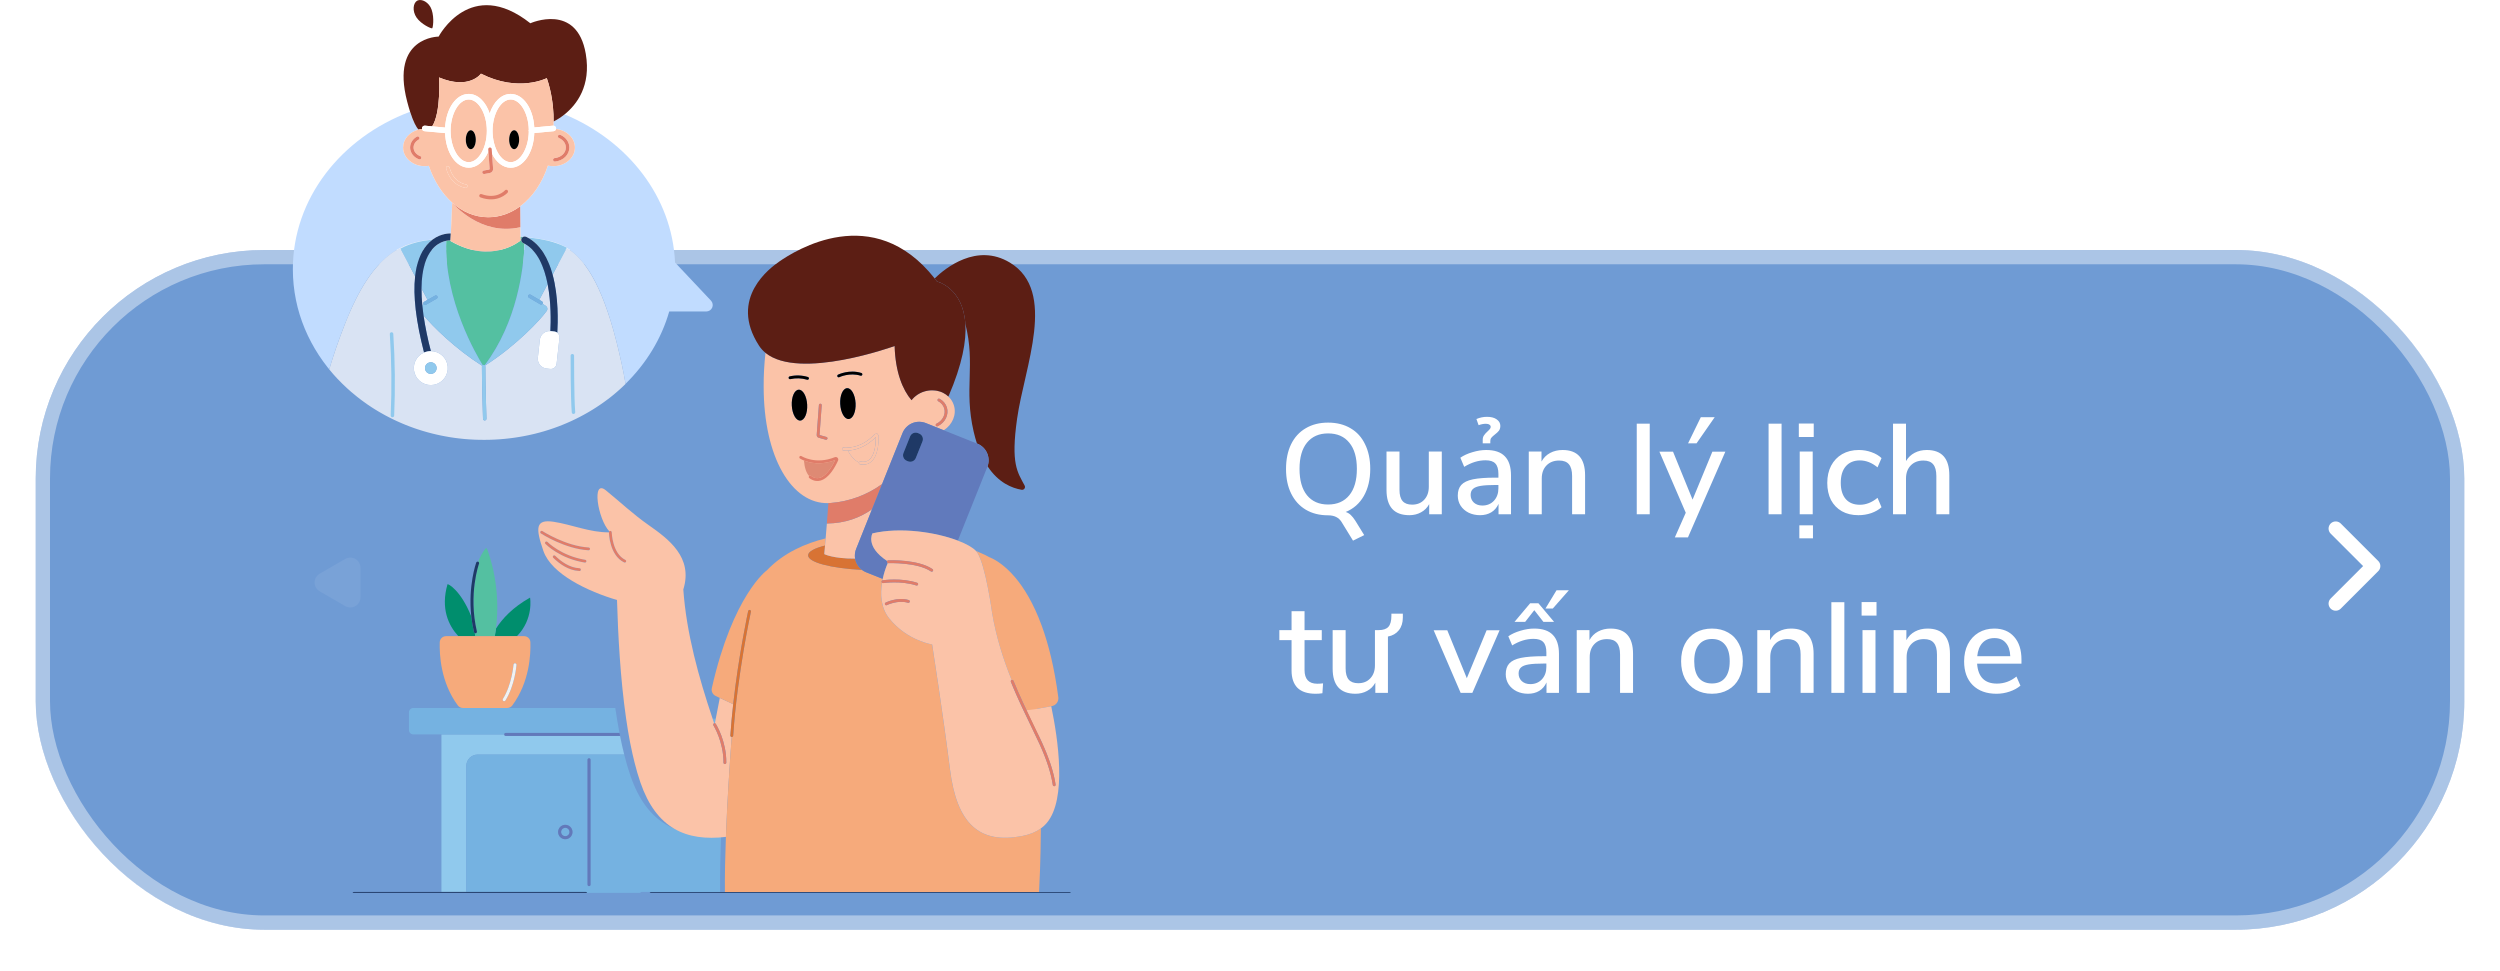 <svg width="350" height="136" viewBox="0 0 350 136" fill="none" xmlns="http://www.w3.org/2000/svg">
<defs>
<filter id="filter0_d" x="0" y="30" width="350" height="105.16" filterUnits="userSpaceOnUse" color-interpolation-filters="sRGB">
<feFlood flood-opacity="0" result="BackgroundImageFix"/>
<feColorMatrix in="SourceAlpha" type="matrix" values="0 0 0 0 0 0 0 0 0 0 0 0 0 0 0 0 0 0 127 0" result="hardAlpha"/>
<feOffset dy="4"/>
<feGaussianBlur stdDeviation="2.5"/>
<feComposite in2="hardAlpha" operator="out"/>
<feColorMatrix type="matrix" values="0 0 0 0 0.459 0 0 0 0 0.698 0 0 0 0 0.882 0 0 0 0.3 0"/>
<feBlend mode="normal" in2="BackgroundImageFix" result="effect1_dropShadow"/>
<feBlend mode="normal" in="SourceGraphic" in2="effect1_dropShadow" result="shape"/>
</filter>
<radialGradient id="paint0_angular" cx="0" cy="0" r="1" gradientUnits="userSpaceOnUse" gradientTransform="translate(175 78.58) rotate(90) scale(47.58 170)">
<stop offset="0.083" stop-color="white"/>
<stop offset="0.643" stop-color="white" stop-opacity="0.78"/>
<stop offset="0.912" stop-color="white" stop-opacity="0.42"/>
</radialGradient>
<clipPath id="clip0">
<rect width="168" height="125" fill="white" transform="translate(10)"/>
</clipPath>
</defs>
<g filter="url(#filter0_d)">
<rect x="5" y="31" width="340" height="95.16" rx="32" fill="#6F9BD4"/>
<rect x="6" y="32" width="338" height="93.16" rx="31" stroke="url(#paint0_angular)" stroke-width="2"/>
</g>
<path d="M327 74L332.25 79.25L327 84.5" stroke="white" stroke-width="2" stroke-miterlimit="10" stroke-linecap="round" stroke-linejoin="round"/>
<path d="M188.396 71.676C188.66 71.76 188.894 71.898 189.098 72.09C189.314 72.294 189.53 72.564 189.746 72.9L190.988 74.916L189.422 75.69L187.82 73.08C187.436 72.456 186.806 72.144 185.93 72.144C184.73 72.144 183.686 71.88 182.798 71.352C181.922 70.824 181.244 70.074 180.764 69.102C180.284 68.13 180.044 66.984 180.044 65.664C180.044 64.332 180.278 63.18 180.746 62.208C181.226 61.224 181.91 60.474 182.798 59.958C183.686 59.43 184.73 59.166 185.93 59.166C187.142 59.166 188.192 59.43 189.08 59.958C189.968 60.474 190.646 61.224 191.114 62.208C191.594 63.18 191.834 64.326 191.834 65.646C191.834 67.122 191.534 68.388 190.934 69.444C190.334 70.488 189.488 71.232 188.396 71.676ZM181.934 65.646C181.934 67.242 182.282 68.472 182.978 69.336C183.686 70.2 184.67 70.632 185.93 70.632C187.202 70.632 188.192 70.2 188.9 69.336C189.608 68.472 189.962 67.242 189.962 65.646C189.962 64.05 189.608 62.826 188.9 61.974C188.204 61.11 187.214 60.678 185.93 60.678C184.67 60.678 183.686 61.11 182.978 61.974C182.282 62.826 181.934 64.05 181.934 65.646ZM201.851 63.216V72H200.087V70.578C199.811 71.082 199.427 71.466 198.935 71.73C198.455 71.994 197.915 72.126 197.315 72.126C195.179 72.126 194.111 70.95 194.111 68.598V63.216H195.929V68.58C195.929 69.288 196.073 69.81 196.361 70.146C196.649 70.482 197.093 70.65 197.693 70.65C198.401 70.65 198.965 70.422 199.385 69.966C199.817 69.51 200.033 68.904 200.033 68.148V63.216H201.851ZM208.067 63C209.243 63 210.113 63.294 210.677 63.882C211.253 64.47 211.541 65.364 211.541 66.564V72H209.795V70.542C209.567 71.058 209.225 71.454 208.769 71.73C208.325 71.994 207.803 72.126 207.203 72.126C206.627 72.126 206.099 72.012 205.619 71.784C205.139 71.544 204.761 71.214 204.485 70.794C204.221 70.374 204.089 69.906 204.089 69.39C204.089 68.754 204.251 68.256 204.575 67.896C204.911 67.524 205.457 67.26 206.213 67.104C206.981 66.948 208.031 66.87 209.363 66.87H209.777V66.348C209.777 65.676 209.633 65.19 209.345 64.89C209.069 64.59 208.613 64.44 207.977 64.44C206.981 64.44 205.985 64.746 204.989 65.358L204.449 64.08C204.917 63.756 205.481 63.498 206.141 63.306C206.813 63.102 207.455 63 208.067 63ZM207.527 70.776C208.187 70.776 208.727 70.554 209.147 70.11C209.567 69.654 209.777 69.072 209.777 68.364V67.896H209.453C208.517 67.896 207.797 67.938 207.293 68.022C206.789 68.106 206.429 68.25 206.213 68.454C205.997 68.646 205.889 68.928 205.889 69.3C205.889 69.72 206.039 70.074 206.339 70.362C206.651 70.638 207.047 70.776 207.527 70.776ZM208.643 62.064H207.581V61.578C207.581 61.326 207.641 61.116 207.761 60.948C207.881 60.768 208.049 60.582 208.265 60.39C208.421 60.246 208.529 60.132 208.589 60.048C208.661 59.964 208.697 59.868 208.697 59.76C208.697 59.628 208.637 59.526 208.517 59.454C208.397 59.37 208.229 59.328 208.013 59.328C207.701 59.328 207.365 59.394 207.005 59.526L206.699 58.662C207.179 58.458 207.671 58.356 208.175 58.356C208.763 58.356 209.219 58.476 209.543 58.716C209.879 58.956 210.047 59.256 210.047 59.616C210.047 59.892 209.981 60.12 209.849 60.3C209.717 60.468 209.525 60.648 209.273 60.84C209.057 61.008 208.895 61.158 208.787 61.29C208.691 61.41 208.643 61.56 208.643 61.74V62.064ZM218.762 63C220.862 63 221.912 64.182 221.912 66.546V72H220.094V66.636C220.094 65.892 219.944 65.346 219.644 64.998C219.356 64.65 218.9 64.476 218.276 64.476C217.544 64.476 216.956 64.704 216.512 65.16C216.068 65.616 215.846 66.228 215.846 66.996V72H214.028V63.216H215.81V64.62C216.098 64.092 216.5 63.69 217.016 63.414C217.532 63.138 218.114 63 218.762 63ZM229.145 72V59.31H230.963V72H229.145ZM239.732 63.234H241.55L236.312 75.24H234.476L236.006 71.784L232.316 63.234H234.224L236.96 69.948L239.732 63.234ZM237.518 62.064H236.33L238.112 58.41H240.056L237.518 62.064ZM247.602 72V59.31H249.42V72H247.602ZM251.961 72V63.216H253.779V72H251.961ZM251.835 59.292H253.923V61.182H251.835V59.292ZM251.907 73.548H253.815V75.366H251.907V73.548ZM260.173 72.126C259.285 72.126 258.511 71.94 257.851 71.568C257.203 71.196 256.699 70.674 256.339 70.002C255.991 69.318 255.817 68.52 255.817 67.608C255.817 66.696 255.997 65.892 256.357 65.196C256.729 64.5 257.245 63.96 257.905 63.576C258.577 63.192 259.357 63 260.245 63C260.857 63 261.445 63.102 262.009 63.306C262.585 63.51 263.053 63.786 263.413 64.134L262.855 65.43C262.063 64.782 261.241 64.458 260.389 64.458C259.549 64.458 258.889 64.734 258.409 65.286C257.941 65.826 257.707 66.594 257.707 67.59C257.707 68.574 257.941 69.336 258.409 69.876C258.877 70.404 259.537 70.668 260.389 70.668C261.241 70.668 262.063 70.344 262.855 69.696L263.413 71.01C263.029 71.358 262.549 71.634 261.973 71.838C261.397 72.03 260.797 72.126 260.173 72.126ZM269.756 63C271.856 63 272.906 64.182 272.906 66.546V72H271.088V66.636C271.088 65.892 270.938 65.346 270.638 64.998C270.35 64.65 269.894 64.476 269.27 64.476C268.538 64.476 267.95 64.704 267.506 65.16C267.062 65.616 266.84 66.228 266.84 66.996V72H265.022V59.31H266.84V64.548C267.14 64.044 267.542 63.66 268.046 63.396C268.55 63.132 269.12 63 269.756 63ZM184.418 95.722C184.694 95.722 184.964 95.704 185.228 95.668L185.138 97.054C184.838 97.102 184.526 97.126 184.202 97.126C183.062 97.126 182.21 96.85 181.646 96.298C181.094 95.734 180.818 94.924 180.818 93.868V89.62H179.108V88.216H180.818V85.57H182.636V88.216H185.048V89.62H182.636V93.796C182.636 95.08 183.23 95.722 184.418 95.722ZM196.398 85.912V86.452C196.398 87.172 196.212 87.766 195.84 88.234C195.468 88.702 194.958 88.996 194.31 89.116V97H192.546V95.578C192.27 96.082 191.886 96.466 191.394 96.73C190.914 96.994 190.374 97.126 189.774 97.126C187.638 97.126 186.57 95.95 186.57 93.598V88.216H188.388V93.58C188.388 94.288 188.532 94.81 188.82 95.146C189.108 95.482 189.552 95.65 190.152 95.65C190.86 95.65 191.424 95.422 191.844 94.966C192.276 94.51 192.492 93.904 192.492 93.148V88.216H193.014C193.65 88.216 194.106 88.06 194.382 87.748C194.658 87.436 194.796 86.92 194.796 86.2V85.912H196.398ZM208.127 88.234H209.945L206.129 97H204.491L200.711 88.234H202.619L205.355 94.948L208.127 88.234ZM214.782 88C215.958 88 216.828 88.294 217.392 88.882C217.968 89.47 218.256 90.364 218.256 91.564V97H216.51V95.542C216.282 96.058 215.94 96.454 215.484 96.73C215.04 96.994 214.518 97.126 213.918 97.126C213.342 97.126 212.814 97.012 212.334 96.784C211.854 96.544 211.476 96.214 211.2 95.794C210.936 95.374 210.804 94.906 210.804 94.39C210.804 93.754 210.966 93.256 211.29 92.896C211.626 92.524 212.172 92.26 212.928 92.104C213.696 91.948 214.746 91.87 216.078 91.87H216.492V91.348C216.492 90.676 216.348 90.19 216.06 89.89C215.784 89.59 215.328 89.44 214.692 89.44C213.696 89.44 212.7 89.746 211.704 90.358L211.164 89.08C211.632 88.756 212.196 88.498 212.856 88.306C213.528 88.102 214.17 88 214.782 88ZM214.242 95.776C214.902 95.776 215.442 95.554 215.862 95.11C216.282 94.654 216.492 94.072 216.492 93.364V92.896H216.168C215.232 92.896 214.512 92.938 214.008 93.022C213.504 93.106 213.144 93.25 212.928 93.454C212.712 93.646 212.604 93.928 212.604 94.3C212.604 94.72 212.754 95.074 213.054 95.362C213.366 95.638 213.762 95.776 214.242 95.776ZM217.392 85.192H216.366L217.914 82.636H219.642L217.392 85.192ZM213.522 87.064H212.028L214.224 84.454H215.376L217.572 87.064H216.078L214.8 85.426L213.522 87.064ZM225.476 88C227.576 88 228.626 89.182 228.626 91.546V97H226.808V91.636C226.808 90.892 226.658 90.346 226.358 89.998C226.07 89.65 225.614 89.476 224.99 89.476C224.258 89.476 223.67 89.704 223.226 90.16C222.782 90.616 222.56 91.228 222.56 91.996V97H220.742V88.216H222.524V89.62C222.812 89.092 223.214 88.69 223.73 88.414C224.246 88.138 224.828 88 225.476 88ZM239.676 97.126C238.812 97.126 238.05 96.94 237.39 96.568C236.742 96.196 236.238 95.668 235.878 94.984C235.53 94.288 235.356 93.484 235.356 92.572C235.356 91.648 235.53 90.844 235.878 90.16C236.238 89.464 236.742 88.93 237.39 88.558C238.05 88.186 238.812 88 239.676 88C240.54 88 241.296 88.186 241.944 88.558C242.604 88.93 243.108 89.464 243.456 90.16C243.816 90.844 243.996 91.648 243.996 92.572C243.996 93.484 243.816 94.288 243.456 94.984C243.108 95.668 242.604 96.196 241.944 96.568C241.296 96.94 240.54 97.126 239.676 97.126ZM239.676 95.686C240.48 95.686 241.092 95.422 241.512 94.894C241.944 94.366 242.16 93.592 242.16 92.572C242.16 91.564 241.944 90.796 241.512 90.268C241.08 89.728 240.468 89.458 239.676 89.458C238.884 89.458 238.272 89.728 237.84 90.268C237.408 90.796 237.192 91.564 237.192 92.572C237.192 93.592 237.402 94.366 237.822 94.894C238.254 95.422 238.872 95.686 239.676 95.686ZM250.754 88C252.854 88 253.904 89.182 253.904 91.546V97H252.086V91.636C252.086 90.892 251.936 90.346 251.636 89.998C251.348 89.65 250.892 89.476 250.268 89.476C249.536 89.476 248.948 89.704 248.504 90.16C248.06 90.616 247.838 91.228 247.838 91.996V97H246.02V88.216H247.802V89.62C248.09 89.092 248.492 88.69 249.008 88.414C249.524 88.138 250.106 88 250.754 88ZM256.391 97V84.31H258.209V97H256.391ZM260.75 97V88.216H262.568V97H260.75ZM260.624 84.292H262.712V86.182H260.624V84.292ZM269.844 88C271.944 88 272.994 89.182 272.994 91.546V97H271.176V91.636C271.176 90.892 271.026 90.346 270.726 89.998C270.438 89.65 269.982 89.476 269.358 89.476C268.626 89.476 268.038 89.704 267.594 90.16C267.15 90.616 266.928 91.228 266.928 91.996V97H265.11V88.216H266.892V89.62C267.18 89.092 267.582 88.69 268.098 88.414C268.614 88.138 269.196 88 269.844 88ZM283.005 92.914H276.795C276.927 94.774 277.851 95.704 279.567 95.704C280.575 95.704 281.487 95.374 282.303 94.714L282.861 95.992C282.453 96.34 281.949 96.616 281.349 96.82C280.749 97.024 280.137 97.126 279.513 97.126C278.109 97.126 276.999 96.724 276.183 95.92C275.379 95.116 274.977 94.006 274.977 92.59C274.977 91.69 275.151 90.892 275.499 90.196C275.859 89.5 276.357 88.96 276.993 88.576C277.641 88.192 278.373 88 279.189 88C280.377 88 281.307 88.384 281.979 89.152C282.663 89.92 283.005 90.982 283.005 92.338V92.914ZM279.225 89.332C278.529 89.332 277.971 89.554 277.551 89.998C277.143 90.43 276.897 91.054 276.813 91.87H281.439C281.403 91.054 281.193 90.43 280.809 89.998C280.437 89.554 279.909 89.332 279.225 89.332Z" fill="white"/>
<g clip-path="url(#clip0)">
<path d="M65.281 107.23C65.28 107.021 65.321 106.815 65.4 106.622C65.48 106.429 65.597 106.253 65.744 106.106C65.892 105.958 66.067 105.841 66.26 105.761C66.453 105.681 66.659 105.64 66.868 105.64H87.39C87.179 104.8 86.984 103.926 86.802 103.025H70.802C70.774 103.025 70.747 103.02 70.721 103.009C70.696 102.999 70.673 102.983 70.653 102.964C70.634 102.944 70.618 102.921 70.608 102.896C70.597 102.87 70.592 102.843 70.592 102.815H61.802V124.865H65.281V107.23Z" fill="#90C9ED"/>
<path d="M70.802 102.608H86.724C86.508 101.479 86.314 100.31 86.141 99.117H57.865C57.785 99.117 57.705 99.132 57.63 99.163C57.556 99.194 57.488 99.24 57.431 99.297C57.374 99.354 57.328 99.422 57.298 99.496C57.267 99.571 57.251 99.651 57.251 99.731V102.204C57.251 102.367 57.316 102.523 57.431 102.639C57.546 102.754 57.702 102.818 57.865 102.818H70.592C70.592 102.763 70.614 102.709 70.654 102.67C70.693 102.631 70.746 102.608 70.802 102.608Z" fill="#75B2E1"/>
<path d="M70.802 102.608C70.746 102.608 70.692 102.631 70.653 102.67C70.614 102.709 70.592 102.763 70.592 102.818C70.591 102.846 70.597 102.873 70.607 102.899C70.618 102.924 70.633 102.948 70.653 102.967C70.672 102.987 70.696 103.002 70.721 103.013C70.747 103.023 70.774 103.029 70.802 103.028H86.805C86.778 102.89 86.751 102.75 86.721 102.608H70.802Z" fill="#6279BA"/>
<path d="M79.142 115.896C79.026 115.896 78.912 115.93 78.815 115.995C78.719 116.059 78.643 116.151 78.599 116.259C78.554 116.366 78.543 116.484 78.565 116.598C78.588 116.712 78.644 116.817 78.726 116.899C78.808 116.982 78.913 117.038 79.027 117.06C79.141 117.083 79.26 117.071 79.367 117.027C79.474 116.982 79.566 116.907 79.631 116.81C79.695 116.714 79.73 116.6 79.73 116.484C79.73 116.328 79.668 116.178 79.558 116.068C79.447 115.958 79.298 115.896 79.142 115.896Z" fill="#75B2E1"/>
<path d="M89.825 124.868H100.81C100.791 122.367 100.848 119.581 100.956 116.673C95.032 117.368 90.607 115.413 88.26 108.6C87.942 107.676 87.653 106.688 87.39 105.643H66.868C66.447 105.643 66.044 105.811 65.746 106.108C65.449 106.406 65.281 106.809 65.281 107.23V124.87H81.997C82.053 124.87 82.106 124.892 82.146 124.932C82.185 124.971 82.207 125.024 82.207 125.08H89.615C89.614 125.052 89.62 125.025 89.63 124.999C89.641 124.974 89.656 124.95 89.675 124.931C89.695 124.911 89.718 124.895 89.744 124.885C89.769 124.874 89.797 124.868 89.825 124.868ZM79.142 117.484C78.943 117.484 78.748 117.425 78.582 117.314C78.416 117.203 78.287 117.046 78.211 116.862C78.135 116.678 78.115 116.475 78.154 116.279C78.192 116.084 78.288 115.904 78.43 115.763C78.57 115.622 78.75 115.526 78.946 115.487C79.141 115.448 79.344 115.468 79.528 115.545C79.712 115.621 79.87 115.75 79.98 115.916C80.091 116.082 80.15 116.277 80.15 116.476C80.15 116.743 80.044 117 79.855 117.189C79.666 117.378 79.41 117.484 79.142 117.484ZM82.675 123.849C82.675 123.904 82.653 123.958 82.614 123.997C82.574 124.037 82.521 124.059 82.465 124.059C82.41 124.059 82.356 124.037 82.317 123.997C82.277 123.958 82.255 123.904 82.255 123.849V106.366C82.255 106.31 82.277 106.257 82.317 106.217C82.356 106.178 82.41 106.156 82.465 106.156C82.521 106.156 82.574 106.178 82.614 106.217C82.653 106.257 82.675 106.31 82.675 106.366V123.849Z" fill="#75B2E1"/>
<path d="M82.465 106.156C82.409 106.156 82.356 106.178 82.317 106.217C82.277 106.257 82.255 106.31 82.255 106.366V123.85C82.255 123.906 82.277 123.959 82.317 123.999C82.356 124.038 82.409 124.06 82.465 124.06C82.521 124.06 82.574 124.038 82.614 123.999C82.653 123.959 82.675 123.906 82.675 123.85V106.366C82.675 106.31 82.653 106.257 82.614 106.217C82.574 106.178 82.521 106.156 82.465 106.156Z" fill="#6279BA"/>
<path d="M79.142 115.476C78.942 115.476 78.748 115.535 78.582 115.645C78.416 115.756 78.287 115.914 78.211 116.098C78.134 116.282 78.114 116.485 78.153 116.68C78.192 116.876 78.288 117.055 78.429 117.196C78.57 117.337 78.75 117.433 78.945 117.472C79.141 117.511 79.344 117.491 79.528 117.415C79.712 117.339 79.869 117.209 79.98 117.044C80.091 116.878 80.15 116.683 80.15 116.484C80.15 116.216 80.044 115.96 79.855 115.771C79.666 115.582 79.409 115.476 79.142 115.476ZM79.142 117.066C79.026 117.066 78.912 117.031 78.815 116.967C78.719 116.902 78.643 116.81 78.599 116.703C78.554 116.595 78.543 116.477 78.565 116.363C78.588 116.249 78.644 116.144 78.726 116.062C78.808 115.98 78.913 115.924 79.027 115.901C79.141 115.878 79.26 115.89 79.367 115.934C79.474 115.979 79.566 116.054 79.631 116.151C79.695 116.248 79.73 116.361 79.73 116.478C79.73 116.633 79.667 116.782 79.557 116.892C79.447 117.002 79.298 117.064 79.142 117.064V117.066Z" fill="#6279BA"/>
<path d="M87.381 78.737C87.408 78.75 87.438 78.757 87.468 78.757C87.513 78.757 87.556 78.741 87.591 78.713C87.625 78.686 87.65 78.647 87.66 78.603C87.67 78.56 87.665 78.514 87.646 78.474C87.627 78.434 87.595 78.401 87.555 78.381C85.713 77.48 85.649 74.547 85.648 74.517C85.647 74.465 85.626 74.416 85.589 74.379C85.552 74.343 85.502 74.323 85.45 74.323C85.424 74.323 85.399 74.328 85.375 74.339C85.351 74.349 85.329 74.364 85.311 74.383C85.293 74.401 85.279 74.423 85.269 74.447C85.259 74.471 85.254 74.497 85.255 74.523C85.252 74.666 85.324 77.732 87.381 78.737Z" fill="#E07C69"/>
<path d="M82.406 76.641C79.212 76.453 75.962 74.361 75.929 74.34C75.885 74.314 75.833 74.306 75.784 74.318C75.734 74.329 75.691 74.36 75.663 74.403C75.635 74.445 75.625 74.497 75.634 74.547C75.644 74.598 75.672 74.642 75.714 74.672C75.85 74.76 79.082 76.842 82.382 77.036H82.394C82.42 77.037 82.446 77.032 82.47 77.023C82.494 77.014 82.517 77 82.535 76.982C82.554 76.965 82.57 76.943 82.58 76.919C82.591 76.896 82.597 76.87 82.598 76.844C82.598 76.818 82.594 76.792 82.585 76.768C82.576 76.743 82.562 76.721 82.544 76.702C82.526 76.683 82.505 76.668 82.481 76.657C82.457 76.647 82.432 76.641 82.406 76.64V76.641Z" fill="#E07C69"/>
<path d="M81.931 78.366C78.577 77.822 76.659 75.882 76.64 75.862C76.603 75.825 76.553 75.803 76.501 75.803C76.449 75.802 76.398 75.822 76.361 75.859C76.323 75.895 76.302 75.945 76.301 75.997C76.3 76.049 76.319 76.1 76.355 76.137C76.435 76.221 78.378 78.191 81.868 78.757C81.879 78.757 81.889 78.757 81.9 78.757C81.952 78.761 82.004 78.744 82.044 78.71C82.084 78.676 82.109 78.627 82.114 78.575C82.118 78.522 82.101 78.47 82.067 78.43C82.033 78.39 81.984 78.365 81.931 78.361V78.366Z" fill="#E07C69"/>
<path d="M81.128 79.547C79.721 79.488 78.504 78.569 77.731 77.805C77.712 77.786 77.69 77.771 77.666 77.761C77.642 77.751 77.616 77.746 77.59 77.746C77.563 77.746 77.537 77.751 77.513 77.761C77.489 77.771 77.467 77.786 77.449 77.805C77.43 77.823 77.416 77.846 77.406 77.87C77.396 77.894 77.391 77.92 77.392 77.947C77.392 77.973 77.398 77.999 77.408 78.023C77.419 78.047 77.434 78.069 77.453 78.087C78.275 78.897 79.578 79.876 81.112 79.939H81.121C81.173 79.94 81.224 79.92 81.262 79.884C81.299 79.847 81.321 79.797 81.322 79.745C81.323 79.692 81.304 79.642 81.267 79.604C81.231 79.566 81.181 79.544 81.128 79.543V79.547Z" fill="#E07C69"/>
<path d="M100.085 101.251C100.126 101.041 100.164 100.829 100.208 100.618H99.768C99.839 100.832 99.912 101.045 99.984 101.258C100.016 101.247 100.051 101.245 100.085 101.251Z" fill="#75B2E1"/>
<path d="M88.288 104.305C88.457 105.155 88.64 105.979 88.842 106.77C89.09 107.755 89.362 108.69 89.662 109.557C91.874 115.977 96.045 117.822 101.63 117.167C101.8 112.591 102.105 107.693 102.439 103.177C102.387 103.173 102.339 103.149 102.305 103.11C102.27 103.07 102.253 103.019 102.256 102.967C102.352 101.502 102.488 100.029 102.652 98.591L100.771 97.707L100.206 100.618C100.164 100.829 100.126 101.041 100.083 101.251C100.109 101.256 100.135 101.267 100.157 101.282C100.179 101.297 100.198 101.317 100.213 101.34C100.274 101.437 101.704 103.752 101.682 106.772C101.681 106.824 101.66 106.874 101.623 106.911C101.586 106.947 101.536 106.968 101.484 106.968C101.458 106.968 101.432 106.963 101.408 106.953C101.384 106.943 101.362 106.928 101.344 106.909C101.326 106.891 101.311 106.869 101.301 106.845C101.292 106.821 101.287 106.795 101.287 106.769C101.309 103.864 99.894 101.573 99.879 101.551C99.865 101.529 99.856 101.504 99.852 101.478C99.847 101.453 99.848 101.426 99.854 101.401C99.86 101.376 99.871 101.352 99.886 101.33C99.901 101.309 99.92 101.291 99.942 101.277C99.955 101.269 99.969 101.263 99.983 101.258C99.911 101.045 99.838 100.832 99.767 100.618C97.806 94.789 96.101 88.662 95.663 82.527C97.073 78.005 93.562 75.442 90.765 73.482C88.613 71.972 86.928 70.366 84.826 68.651C82.785 66.984 83.683 72.677 85.307 74.386C85.325 74.367 85.347 74.352 85.371 74.342C85.394 74.332 85.42 74.326 85.446 74.326C85.498 74.326 85.548 74.346 85.585 74.382C85.622 74.419 85.643 74.469 85.644 74.52C85.644 74.55 85.709 77.483 87.551 78.385C87.591 78.404 87.623 78.437 87.642 78.477C87.661 78.518 87.666 78.563 87.656 78.607C87.646 78.65 87.621 78.689 87.586 78.717C87.552 78.744 87.508 78.76 87.464 78.76C87.434 78.76 87.404 78.753 87.377 78.74C85.318 77.733 85.251 74.667 85.248 74.528C82.608 74.557 80.011 73.432 77.52 73.051C74.967 72.661 74.949 73.878 76.074 77.132C77.198 80.385 82.311 82.8 86.381 84C86.524 88.909 86.851 95.044 87.658 100.619C87.816 101.744 88.003 102.846 88.207 103.91C88.237 104.042 88.26 104.175 88.288 104.305ZM81.121 79.942H81.113C79.578 79.879 78.276 78.9 77.453 78.09C77.434 78.072 77.419 78.05 77.408 78.026C77.398 78.002 77.392 77.976 77.392 77.95C77.391 77.924 77.396 77.897 77.406 77.873C77.416 77.849 77.43 77.826 77.449 77.808C77.467 77.789 77.489 77.774 77.513 77.764C77.537 77.754 77.564 77.749 77.59 77.749C77.616 77.749 77.642 77.754 77.666 77.764C77.691 77.774 77.712 77.789 77.731 77.808C78.504 78.569 79.721 79.488 81.129 79.55C81.181 79.551 81.231 79.573 81.267 79.611C81.304 79.649 81.323 79.7 81.323 79.752C81.321 79.805 81.3 79.854 81.262 79.891C81.224 79.927 81.173 79.947 81.121 79.946V79.942ZM82.094 78.596C82.087 78.642 82.063 78.684 82.028 78.715C81.992 78.745 81.947 78.762 81.9 78.762C81.889 78.763 81.879 78.763 81.868 78.762C78.378 78.196 76.437 76.228 76.355 76.143C76.319 76.105 76.3 76.055 76.301 76.002C76.302 75.95 76.323 75.9 76.361 75.864C76.398 75.828 76.449 75.808 76.501 75.808C76.553 75.809 76.603 75.83 76.64 75.867C76.659 75.887 78.577 77.827 81.931 78.372C81.982 78.38 82.027 78.408 82.058 78.449C82.088 78.49 82.101 78.542 82.094 78.593V78.596ZM82.394 77.04H82.382C79.082 76.846 75.85 74.764 75.714 74.676C75.672 74.646 75.644 74.602 75.634 74.551C75.625 74.501 75.635 74.449 75.663 74.407C75.691 74.364 75.734 74.333 75.784 74.322C75.833 74.31 75.885 74.318 75.929 74.344C75.962 74.365 79.212 76.457 82.406 76.645C82.432 76.646 82.457 76.652 82.481 76.662C82.505 76.673 82.526 76.688 82.544 76.707C82.562 76.726 82.576 76.748 82.585 76.773C82.594 76.797 82.599 76.823 82.598 76.849C82.597 76.875 82.591 76.9 82.58 76.924C82.57 76.948 82.554 76.969 82.535 76.987C82.517 77.005 82.494 77.019 82.47 77.028C82.446 77.037 82.42 77.042 82.394 77.041V77.04Z" fill="#FBC3A8"/>
<path d="M99.984 101.258C99.97 101.263 99.956 101.269 99.943 101.277C99.921 101.291 99.902 101.309 99.887 101.331C99.872 101.352 99.861 101.376 99.855 101.401C99.849 101.426 99.849 101.453 99.853 101.478C99.857 101.504 99.867 101.529 99.88 101.551C99.895 101.573 101.306 103.864 101.288 106.769C101.288 106.795 101.293 106.821 101.303 106.845C101.312 106.869 101.327 106.891 101.345 106.909C101.363 106.928 101.385 106.943 101.409 106.953C101.433 106.963 101.459 106.968 101.485 106.968C101.537 106.968 101.587 106.947 101.624 106.911C101.661 106.874 101.682 106.824 101.683 106.772C101.705 103.752 100.275 101.437 100.214 101.34C100.199 101.317 100.18 101.297 100.158 101.282C100.136 101.267 100.111 101.256 100.084 101.251C100.051 101.245 100.016 101.247 99.984 101.258Z" fill="#E07C69"/>
<path d="M138.898 85.817C139.478 89.27 140.496 92.397 141.628 95.199C141.676 95.179 141.731 95.18 141.779 95.2C141.828 95.221 141.866 95.259 141.886 95.308C142.796 97.543 143.786 99.584 144.657 101.391C144.925 101.946 145.183 102.48 145.428 102.997C145.354 101.749 145.269 100.495 145.158 99.246L147.17 98.87L147.272 98.851C147.549 98.798 147.796 98.641 147.962 98.412C148.128 98.183 148.2 97.9 148.163 97.619C147.619 93.472 146.79 90.19 145.839 87.593C144.684 84.433 143.348 82.287 142.125 80.841C140.439 78.849 138.965 78.176 138.464 77.991C138.286 77.881 138.103 77.781 137.915 77.692C137.578 77.533 137.156 77.343 136.654 77.137C136.725 77.213 136.789 77.294 136.844 77.38C138 79.222 138.898 85.817 138.898 85.817Z" fill="#F6AA7B"/>
<path d="M104.743 85.546C104.754 85.495 104.785 85.45 104.829 85.422C104.851 85.408 104.876 85.398 104.901 85.394C104.927 85.389 104.953 85.389 104.978 85.395C105.004 85.4 105.028 85.411 105.049 85.426C105.071 85.44 105.089 85.459 105.103 85.481C105.117 85.503 105.127 85.528 105.131 85.553C105.136 85.579 105.136 85.605 105.13 85.63C105.11 85.718 103.203 94.518 102.649 102.992C102.645 103.042 102.623 103.089 102.586 103.123C102.55 103.157 102.502 103.176 102.451 103.176H102.434C102.101 107.69 101.795 112.59 101.625 117.166C101.523 119.908 101.466 122.534 101.487 124.892H145.47C145.515 124.056 145.686 120.633 145.725 115.97C145.047 116.463 144.167 116.841 143.038 117.054C137.119 118.178 133.947 115.35 132.992 107.723C132.038 100.095 130.496 90.224 130.496 90.224C130.496 90.224 127.034 89.713 124.514 86.614C123.284 85.102 123.22 83.168 123.476 81.584C123.442 81.554 123.419 81.513 123.412 81.468C123.406 81.424 123.414 81.379 123.436 81.34C123.458 81.301 123.493 81.271 123.534 81.255C123.548 81.184 123.563 81.115 123.577 81.047L121.255 80.117C121.044 80.033 120.845 79.92 120.665 79.782C116.348 79.567 113.131 78.737 113.131 77.746C113.131 77.224 114.025 76.746 115.5 76.38L115.585 75.373C112.828 76.053 109.744 77.353 107.369 79.837C107.369 79.837 102.618 83.252 99.656 96.333C99.607 96.55 99.633 96.778 99.731 96.979C99.828 97.179 99.991 97.341 100.193 97.436L100.771 97.71L102.643 98.593C103.413 91.682 104.73 85.621 104.743 85.546Z" fill="#F6AA7B"/>
<path d="M119.714 78.201C116.659 78.228 115.402 77.576 115.402 77.576L115.503 76.377C114.027 76.744 113.134 77.221 113.134 77.743C113.134 78.734 116.35 79.564 120.667 79.78C120.161 79.393 119.82 78.829 119.714 78.201Z" fill="#D87334"/>
<path d="M102.452 103.178C102.502 103.178 102.55 103.159 102.587 103.124C102.623 103.09 102.645 103.043 102.649 102.993C103.203 94.521 105.11 85.72 105.13 85.632C105.141 85.581 105.132 85.527 105.103 85.483C105.075 85.439 105.03 85.407 104.979 85.396C104.927 85.385 104.874 85.395 104.829 85.424C104.785 85.452 104.754 85.497 104.743 85.548C104.727 85.621 103.413 91.682 102.646 98.591C102.487 100.029 102.349 101.502 102.25 102.967C102.246 103.019 102.264 103.07 102.298 103.11C102.332 103.149 102.381 103.173 102.433 103.177H102.448L102.452 103.178Z" fill="#D87334"/>
<path d="M116.242 70.423C118.86 70.228 121.372 69.308 123.496 67.764L126.353 60.628C126.476 60.322 126.657 60.043 126.887 59.807C127.118 59.571 127.392 59.383 127.695 59.253C127.999 59.123 128.324 59.054 128.654 59.051C128.984 59.047 129.311 59.108 129.617 59.23L132.129 60.236C133.332 59.46 133.951 58.055 133.544 56.742C133.399 56.274 133.135 55.851 132.778 55.516C132.559 55.31 132.311 55.137 132.041 55.002L132.026 54.995C131.985 54.975 131.946 54.956 131.904 54.937L131.886 54.93C131.846 54.912 131.807 54.895 131.764 54.879L131.724 54.864L131.619 54.826L131.585 54.815C131.449 54.771 131.31 54.734 131.169 54.707H131.162C131.113 54.698 131.064 54.689 131.014 54.682H130.998C130.951 54.676 130.904 54.67 130.856 54.665H130.835C130.737 54.655 130.638 54.65 130.537 54.648C130.489 54.648 130.44 54.648 130.391 54.648H130.377C130.31 54.648 130.242 54.655 130.174 54.661L130.062 54.672C130.006 54.679 129.95 54.687 129.894 54.697L129.854 54.703C129.785 54.715 129.715 54.73 129.645 54.746L129.605 54.756C129.539 54.773 129.473 54.79 129.406 54.81C128.698 55.023 128.072 55.448 127.614 56.028C126.374 54.572 125.355 52.111 125.248 48.441C125.248 48.441 111.932 53.287 107.168 49.404C106.99 50.971 106.905 52.548 106.913 54.126C106.913 64.034 110.844 70.591 115.976 70.437H116.005C116.082 70.432 116.162 70.429 116.242 70.423ZM131.108 59.312C131.979 58.907 132.441 57.981 132.189 57.158C132.123 56.949 132.016 56.755 131.874 56.588C131.733 56.42 131.56 56.282 131.365 56.182C131.341 56.171 131.319 56.155 131.301 56.135C131.283 56.114 131.269 56.091 131.261 56.066C131.252 56.04 131.249 56.013 131.251 55.986C131.253 55.959 131.261 55.933 131.273 55.91C131.286 55.886 131.303 55.865 131.324 55.848C131.345 55.831 131.369 55.819 131.395 55.812C131.421 55.804 131.449 55.803 131.475 55.806C131.502 55.81 131.527 55.819 131.551 55.833C131.791 55.957 132.005 56.128 132.18 56.335C132.354 56.543 132.486 56.783 132.567 57.041C132.878 58.052 132.322 59.179 131.275 59.67C131.25 59.681 131.223 59.688 131.196 59.688C131.151 59.688 131.107 59.673 131.072 59.644C131.037 59.616 131.013 59.577 131.003 59.533C130.994 59.489 130.999 59.444 131.019 59.403C131.038 59.363 131.071 59.33 131.112 59.311L131.108 59.312ZM118.592 54.343C119.187 54.312 119.719 55.254 119.78 56.447C119.841 57.641 119.41 58.633 118.816 58.664C118.221 58.696 117.688 57.753 117.628 56.56C117.568 55.366 117.998 54.374 118.592 54.343ZM122.393 60.842C122.437 60.795 122.493 60.76 122.555 60.742C122.616 60.725 122.682 60.724 122.744 60.74C122.762 60.721 122.78 60.702 122.798 60.681C122.798 60.681 122.798 60.71 122.803 60.76C122.864 60.788 122.916 60.833 122.953 60.889C122.989 60.945 123.009 61.01 123.011 61.077C123.022 62.078 122.898 63.876 121.943 64.666C121.64 64.919 121.256 65.053 120.861 65.046C120.706 65.046 120.551 65.029 120.399 64.998C120.374 64.993 120.349 64.984 120.327 64.969C120.305 64.955 120.286 64.936 120.272 64.915C120.257 64.893 120.247 64.869 120.241 64.843C120.236 64.817 120.236 64.791 120.241 64.765C120.243 64.756 120.246 64.747 120.25 64.737C119.745 64.521 119.207 64.005 118.675 63.075C118.465 63.087 118.255 63.081 118.047 63.057C118.021 63.054 117.996 63.045 117.974 63.032C117.952 63.018 117.932 63.001 117.917 62.98C117.901 62.959 117.89 62.935 117.883 62.91C117.877 62.885 117.876 62.859 117.879 62.833C117.883 62.807 117.892 62.782 117.905 62.76C117.919 62.738 117.936 62.718 117.957 62.703C117.978 62.687 118.002 62.676 118.027 62.669C118.052 62.663 118.078 62.662 118.104 62.665C118.132 62.673 120.416 62.969 122.395 60.842H122.393ZM117.326 52.449C117.39 52.417 118.914 51.688 120.588 52.216C120.638 52.232 120.68 52.267 120.704 52.313C120.728 52.36 120.733 52.414 120.717 52.464C120.701 52.514 120.666 52.556 120.619 52.581C120.573 52.605 120.518 52.609 120.468 52.593C118.95 52.114 117.513 52.797 117.499 52.804C117.476 52.817 117.45 52.825 117.423 52.827C117.397 52.83 117.37 52.827 117.344 52.819C117.319 52.81 117.295 52.797 117.275 52.78C117.255 52.762 117.239 52.741 117.227 52.717C117.215 52.693 117.208 52.667 117.207 52.64C117.206 52.613 117.21 52.587 117.219 52.562C117.228 52.537 117.242 52.514 117.261 52.494C117.279 52.475 117.301 52.459 117.326 52.449ZM112.037 58.877C111.442 58.908 110.91 57.966 110.849 56.773C110.789 55.581 111.219 54.588 111.814 54.556C112.408 54.525 112.941 55.468 113.001 56.66C113.062 57.853 112.636 58.848 112.041 58.879L112.037 58.877ZM113.235 53.034C113.222 53.073 113.196 53.106 113.163 53.13C113.129 53.154 113.089 53.167 113.048 53.167C113.026 53.167 113.004 53.163 112.983 53.156C112.224 52.928 111.419 52.9 110.646 53.077C110.595 53.089 110.541 53.081 110.496 53.053C110.451 53.026 110.419 52.982 110.406 52.931C110.394 52.88 110.402 52.826 110.429 52.781C110.457 52.736 110.501 52.704 110.552 52.692C111.399 52.494 112.283 52.525 113.114 52.781C113.139 52.789 113.162 52.802 113.182 52.82C113.202 52.837 113.219 52.858 113.23 52.882C113.242 52.906 113.249 52.931 113.25 52.958C113.252 52.984 113.248 53.011 113.239 53.035L113.235 53.034ZM115.838 61.42C115.826 61.461 115.801 61.498 115.767 61.524C115.733 61.55 115.691 61.564 115.648 61.564C115.629 61.564 115.611 61.562 115.593 61.557L114.614 61.28C114.53 61.256 114.456 61.203 114.405 61.131C114.355 61.059 114.331 60.972 114.337 60.884C114.529 58.309 114.641 56.788 114.644 56.712C114.644 56.686 114.649 56.66 114.659 56.637C114.669 56.613 114.684 56.591 114.702 56.573C114.721 56.555 114.742 56.541 114.766 56.531C114.79 56.521 114.816 56.517 114.842 56.517C114.894 56.518 114.945 56.539 114.982 56.576C115.019 56.614 115.04 56.664 115.04 56.717C115.04 56.735 115.04 56.781 114.733 60.902L115.702 61.176C115.727 61.182 115.751 61.194 115.772 61.21C115.793 61.226 115.81 61.246 115.823 61.269C115.837 61.292 115.845 61.317 115.848 61.343C115.851 61.37 115.849 61.396 115.842 61.421L115.838 61.42Z" fill="#FBC3A8"/>
<path d="M115.401 77.576C115.401 77.576 116.659 78.228 119.714 78.201C119.637 77.747 119.688 77.281 119.859 76.855L122.087 71.291C120.471 72.441 118.398 73.265 115.763 73.291L115.588 75.375L115.503 76.381L115.401 77.576Z" fill="#FBC3A8"/>
<path d="M118.817 58.663C119.412 58.633 119.847 57.641 119.782 56.447C119.717 55.252 119.187 54.309 118.594 54.343C118.001 54.377 117.565 55.366 117.63 56.56C117.695 57.754 118.222 58.694 118.817 58.663Z" fill="black"/>
<path d="M111.816 54.559C111.221 54.59 110.787 55.582 110.852 56.776C110.916 57.97 111.445 58.914 112.039 58.88C112.633 58.846 113.069 57.857 113.004 56.663C112.939 55.469 112.411 54.528 111.816 54.559Z" fill="black"/>
<path d="M117.417 52.825C117.447 52.826 117.476 52.819 117.503 52.806C117.517 52.799 118.954 52.115 120.472 52.595C120.523 52.611 120.577 52.606 120.623 52.582C120.67 52.558 120.705 52.516 120.721 52.466C120.737 52.416 120.732 52.362 120.708 52.315C120.684 52.268 120.642 52.233 120.592 52.217C118.918 51.689 117.394 52.419 117.33 52.45C117.29 52.47 117.258 52.503 117.239 52.543C117.22 52.583 117.215 52.629 117.225 52.672C117.235 52.716 117.259 52.755 117.294 52.782C117.329 52.81 117.372 52.825 117.417 52.825Z" fill="black"/>
<path d="M113.118 52.783C112.287 52.528 111.403 52.497 110.556 52.694C110.505 52.707 110.461 52.739 110.434 52.784C110.406 52.829 110.398 52.883 110.41 52.934C110.423 52.985 110.455 53.029 110.5 53.056C110.545 53.083 110.599 53.091 110.65 53.079C111.423 52.903 112.228 52.93 112.987 53.158C113.008 53.165 113.03 53.169 113.052 53.169C113.099 53.169 113.144 53.153 113.18 53.123C113.216 53.093 113.24 53.051 113.248 53.005C113.256 52.958 113.247 52.911 113.223 52.871C113.199 52.83 113.162 52.8 113.118 52.784V52.783Z" fill="black"/>
<path d="M115.705 61.178L114.737 60.904C115.043 56.786 115.043 56.736 115.043 56.719C115.043 56.666 115.023 56.616 114.986 56.578C114.949 56.541 114.898 56.519 114.845 56.519C114.82 56.518 114.794 56.523 114.77 56.533C114.746 56.542 114.724 56.557 114.706 56.575C114.688 56.593 114.673 56.614 114.663 56.638C114.653 56.662 114.648 56.688 114.648 56.713C114.648 56.792 114.533 58.31 114.341 60.885C114.335 60.973 114.359 61.061 114.409 61.133C114.46 61.205 114.534 61.257 114.618 61.281L115.597 61.559C115.615 61.563 115.633 61.566 115.652 61.566C115.699 61.565 115.745 61.548 115.781 61.516C115.816 61.485 115.84 61.442 115.846 61.395C115.853 61.348 115.842 61.3 115.816 61.26C115.79 61.22 115.751 61.191 115.705 61.178Z" fill="#E07C69"/>
<path d="M135.15 45.349C136.604 51.067 134.926 54.431 136.309 60.414C136.448 61.016 136.603 61.574 136.771 62.09L136.827 62.113C137.429 62.354 137.914 62.818 138.181 63.408C138.448 63.998 138.477 64.669 138.261 65.28C139.798 67.604 141.676 68.333 143.025 68.57C143.099 68.583 143.176 68.575 143.246 68.547C143.316 68.519 143.376 68.472 143.421 68.411C143.465 68.35 143.492 68.278 143.498 68.203C143.503 68.128 143.488 68.052 143.452 67.986C142.423 66.049 141.5 64.959 142.393 58.617C143.414 51.364 148.05 40.77 141.372 36.756C136.737 33.969 132.345 37.529 130.849 38.982C130.961 39.122 131.071 39.265 131.181 39.411C131.182 39.415 134.819 40.259 135.15 45.349Z" fill="#5C1E14"/>
<path d="M125.247 48.44C125.353 52.111 126.373 54.571 127.612 56.028C128.07 55.446 128.697 55.019 129.406 54.806C129.473 54.786 129.539 54.769 129.605 54.752L129.645 54.742C129.715 54.726 129.785 54.711 129.854 54.699L129.894 54.693C129.95 54.683 130.006 54.675 130.062 54.668L130.174 54.657C130.242 54.651 130.31 54.647 130.377 54.644H130.39C130.439 54.644 130.489 54.644 130.537 54.644C130.637 54.644 130.736 54.651 130.835 54.661H130.856C130.903 54.666 130.951 54.672 130.998 54.678H131.014C131.063 54.685 131.112 54.694 131.162 54.703H131.169C131.31 54.73 131.449 54.767 131.585 54.811L131.618 54.822L131.724 54.86L131.763 54.875C131.805 54.891 131.843 54.908 131.886 54.926L131.904 54.933C131.945 54.952 131.983 54.971 132.025 54.991L132.041 54.998C132.31 55.133 132.558 55.306 132.778 55.512C134.743 50.982 135.302 47.707 135.153 45.345C134.823 40.255 131.185 39.411 131.185 39.411C131.074 39.265 130.964 39.122 130.853 38.982C122.248 28.084 111.267 35.112 109.094 36.619C107.906 37.444 101.94 41.724 106.269 48.402C106.515 48.779 106.819 49.116 107.17 49.4C111.93 53.287 125.247 48.44 125.247 48.44Z" fill="#5C1E14"/>
<path d="M131.192 59.689C131.219 59.688 131.246 59.682 131.271 59.671C132.318 59.183 132.874 58.053 132.563 57.042C132.482 56.783 132.35 56.543 132.176 56.336C132.001 56.128 131.787 55.957 131.546 55.833C131.523 55.819 131.498 55.81 131.471 55.806C131.444 55.803 131.417 55.804 131.391 55.812C131.365 55.819 131.341 55.831 131.32 55.848C131.299 55.865 131.282 55.886 131.269 55.91C131.257 55.933 131.249 55.959 131.247 55.986C131.245 56.013 131.248 56.04 131.257 56.066C131.265 56.091 131.279 56.114 131.297 56.135C131.315 56.155 131.337 56.171 131.361 56.182C131.556 56.282 131.729 56.42 131.87 56.588C132.012 56.755 132.118 56.949 132.185 57.158C132.437 57.981 131.972 58.907 131.104 59.312C131.063 59.331 131.03 59.364 131.011 59.404C130.991 59.444 130.985 59.49 130.995 59.534C131.005 59.578 131.029 59.617 131.064 59.645C131.099 59.673 131.143 59.689 131.188 59.689H131.192Z" fill="#E07C69"/>
<path d="M122.805 60.763C122.805 60.711 122.799 60.684 122.799 60.684C122.782 60.704 122.764 60.723 122.746 60.743C122.759 60.746 122.771 60.75 122.784 60.755C122.791 60.757 122.798 60.76 122.805 60.763Z" fill="#DE8A74"/>
<path d="M120.48 64.614C120.974 64.714 121.37 64.632 121.693 64.365C122.516 63.684 122.618 61.983 122.617 61.183C121.138 62.73 119.539 63.038 118.68 63.084C119.212 64.013 119.75 64.529 120.255 64.746C120.27 64.701 120.301 64.662 120.342 64.638C120.384 64.613 120.432 64.605 120.48 64.614Z" fill="#FBC3A8"/>
<path d="M118.112 62.67C118.086 62.666 118.06 62.668 118.035 62.674C118.009 62.681 117.986 62.692 117.965 62.707C117.944 62.723 117.927 62.742 117.913 62.765C117.9 62.787 117.891 62.812 117.887 62.838C117.884 62.863 117.885 62.89 117.891 62.915C117.898 62.94 117.909 62.964 117.925 62.984C117.94 63.005 117.96 63.023 117.982 63.036C118.004 63.05 118.029 63.058 118.055 63.062C118.263 63.086 118.473 63.092 118.683 63.08C119.542 63.038 121.137 62.73 122.62 61.179C122.62 61.979 122.519 63.68 121.696 64.361C121.373 64.628 120.977 64.71 120.483 64.61C120.436 64.601 120.388 64.608 120.346 64.632C120.305 64.655 120.274 64.693 120.258 64.737C120.254 64.747 120.251 64.756 120.249 64.765C120.244 64.791 120.244 64.817 120.249 64.843C120.255 64.869 120.265 64.893 120.28 64.915C120.294 64.936 120.313 64.955 120.335 64.969C120.357 64.984 120.382 64.993 120.407 64.998C120.559 65.029 120.714 65.046 120.869 65.046C121.264 65.053 121.648 64.919 121.951 64.666C122.906 63.874 123.03 62.078 123.019 61.077C123.017 61.01 122.997 60.945 122.961 60.889C122.924 60.833 122.872 60.788 122.811 60.76C122.804 60.757 122.797 60.754 122.79 60.751C122.778 60.746 122.765 60.742 122.752 60.739C122.69 60.722 122.624 60.723 122.562 60.741C122.501 60.759 122.445 60.793 122.401 60.84C120.416 62.969 118.132 62.673 118.112 62.67Z" fill="#FBC3A8"/>
<path d="M113.535 66.619C113.941 66.918 114.335 67.011 114.739 66.905C115.774 66.634 116.583 65.135 116.92 64.409C114.926 65.188 113.346 64.793 112.548 64.472C112.639 65.539 112.909 66.234 113.275 66.644C113.308 66.609 113.352 66.587 113.4 66.582C113.448 66.578 113.496 66.591 113.535 66.619Z" fill="#DE8A74"/>
<path d="M112.208 63.857C112.186 63.843 112.162 63.833 112.136 63.828C112.111 63.824 112.084 63.824 112.059 63.829C112.034 63.834 112.009 63.845 111.988 63.859C111.966 63.874 111.948 63.893 111.934 63.914C111.919 63.936 111.91 63.961 111.905 63.986C111.9 64.012 111.9 64.038 111.906 64.063C111.911 64.089 111.921 64.113 111.936 64.135C111.95 64.156 111.969 64.174 111.991 64.189C112.17 64.298 112.358 64.392 112.553 64.469C113.349 64.794 114.926 65.188 116.924 64.407C116.587 65.132 115.778 66.632 114.744 66.903C114.339 67.009 113.945 66.915 113.539 66.616C113.501 66.588 113.454 66.575 113.406 66.579C113.359 66.582 113.315 66.603 113.281 66.637C113.274 66.644 113.268 66.651 113.262 66.659C113.246 66.68 113.235 66.704 113.229 66.729C113.223 66.755 113.222 66.781 113.226 66.807C113.231 66.833 113.24 66.858 113.254 66.88C113.268 66.902 113.286 66.921 113.307 66.936C113.432 67.029 113.565 67.109 113.705 67.175C114.06 67.348 114.465 67.388 114.847 67.287C116.047 66.972 116.917 65.395 117.329 64.483C117.356 64.422 117.365 64.354 117.356 64.288C117.346 64.222 117.318 64.159 117.274 64.108C117.27 64.102 117.265 64.096 117.259 64.091C117.25 64.081 117.24 64.072 117.23 64.064C117.18 64.022 117.121 63.995 117.057 63.986C116.993 63.976 116.928 63.983 116.869 64.008C114.171 65.1 112.224 63.869 112.208 63.857Z" fill="#E07C69"/>
<path d="M123.496 67.764C121.372 69.308 118.859 70.229 116.241 70.423C116.161 70.429 116.082 70.432 116.003 70.436H115.974L115.762 73.286C118.397 73.26 120.47 72.436 122.086 71.285L123.496 67.764Z" fill="#E07C69"/>
<path d="M136.828 62.117L136.772 62.094L132.127 60.236L129.615 59.23C129.309 59.108 128.981 59.047 128.652 59.051C128.322 59.054 127.996 59.123 127.693 59.253C127.39 59.383 127.115 59.571 126.885 59.807C126.655 60.043 126.473 60.322 126.351 60.628L123.496 67.764L122.086 71.287L119.859 76.851C119.611 77.469 119.619 78.16 119.882 78.772C120.144 79.384 120.638 79.867 121.256 80.115L123.579 81.044C123.742 80.283 123.979 79.539 124.286 78.823C124.26 78.812 124.237 78.795 124.219 78.773C124.2 78.752 124.186 78.727 124.178 78.699C124.17 78.672 124.168 78.644 124.172 78.615C124.176 78.587 124.186 78.56 124.202 78.537C121.091 76.491 122.143 74.671 122.143 74.671C126.089 73.747 131.033 74.513 134.099 75.681L138.224 65.38C138.237 65.348 138.248 65.316 138.26 65.284C138.476 64.673 138.448 64.003 138.181 63.412C137.914 62.822 137.429 62.358 136.828 62.117ZM129.147 61.786L128.216 64.114C128.133 64.32 127.972 64.485 127.767 64.573C127.563 64.66 127.332 64.663 127.125 64.581L126.952 64.511C126.745 64.428 126.58 64.267 126.492 64.062C126.405 63.858 126.402 63.627 126.485 63.42L127.416 61.094C127.457 60.991 127.517 60.898 127.594 60.819C127.672 60.74 127.763 60.677 127.865 60.634C127.966 60.59 128.075 60.567 128.186 60.566C128.296 60.565 128.405 60.585 128.508 60.627L128.68 60.695C128.782 60.736 128.876 60.797 128.954 60.874C129.033 60.951 129.096 61.043 129.139 61.145C129.182 61.246 129.205 61.355 129.206 61.465C129.207 61.575 129.187 61.684 129.146 61.786H129.147Z" fill="#617ABC"/>
<path d="M127.416 61.096L126.485 63.423C126.312 63.853 126.521 64.342 126.952 64.514L127.125 64.584C127.556 64.756 128.044 64.547 128.216 64.116L129.148 61.79C129.32 61.359 129.111 60.871 128.681 60.699L128.507 60.629C128.077 60.457 127.588 60.666 127.416 61.096Z" fill="#1F3966"/>
<path d="M147.172 98.87L145.16 99.246L143.723 99.439C144.04 100.117 144.357 100.768 144.659 101.391C144.927 101.946 145.185 102.48 145.43 102.996C145.588 103.334 145.742 103.664 145.891 103.986C146.312 104.899 146.687 105.831 147.014 106.781C147.014 106.781 147.014 106.787 147.014 106.79C147.054 106.908 147.093 107.028 147.13 107.141C147.132 107.148 147.134 107.155 147.137 107.161C147.172 107.274 147.207 107.385 147.24 107.495C147.244 107.507 147.248 107.518 147.251 107.53C147.282 107.636 147.313 107.741 147.343 107.847L147.358 107.9C147.385 107.998 147.411 108.095 147.437 108.191L147.456 108.265C147.479 108.354 147.502 108.443 147.522 108.53C147.53 108.563 147.537 108.595 147.545 108.628C147.563 108.707 147.582 108.786 147.6 108.865C147.609 108.91 147.618 108.952 147.628 108.996C147.641 109.062 147.656 109.13 147.669 109.196C147.681 109.261 147.692 109.317 147.703 109.378C147.712 109.426 147.722 109.474 147.73 109.522C147.749 109.629 147.767 109.737 147.783 109.844C147.787 109.87 147.786 109.896 147.779 109.921C147.773 109.946 147.762 109.97 147.747 109.991C147.731 110.012 147.712 110.029 147.69 110.043C147.668 110.056 147.643 110.065 147.617 110.069H147.587C147.54 110.069 147.494 110.052 147.458 110.021C147.422 109.991 147.399 109.948 147.392 109.901C147.377 109.803 147.36 109.705 147.343 109.605L147.324 109.504C147.312 109.438 147.301 109.372 147.287 109.306C147.279 109.264 147.27 109.226 147.262 109.18C147.25 109.122 147.237 109.062 147.225 109.003C147.215 108.957 147.205 108.911 147.194 108.865C147.184 108.818 147.168 108.754 147.156 108.698C147.143 108.643 147.132 108.598 147.119 108.548C147.107 108.497 147.093 108.446 147.08 108.394C147.068 108.343 147.053 108.285 147.038 108.23C147.03 108.199 147.021 108.168 147.012 108.137C146.973 107.991 146.931 107.843 146.886 107.694C146.879 107.672 146.873 107.65 146.867 107.627C146.843 107.548 146.818 107.469 146.794 107.393L146.768 107.309C146.742 107.23 146.716 107.151 146.689 107.072C146.68 107.047 146.672 107.021 146.663 106.993C146.635 106.908 146.605 106.823 146.575 106.737C146.57 106.72 146.564 106.704 146.558 106.688C146.379 106.178 146.174 105.65 145.944 105.104C145.814 104.793 145.675 104.477 145.527 104.154C145.157 103.345 144.741 102.481 144.299 101.566C143.982 100.908 143.647 100.22 143.307 99.497V99.493C143.166 99.193 143.023 98.887 142.88 98.576L142.836 98.478C142.779 98.357 142.724 98.235 142.668 98.112C142.651 98.075 142.634 98.038 142.617 98.001C142.554 97.862 142.491 97.721 142.428 97.579C142.421 97.564 142.414 97.549 142.408 97.534C142.338 97.376 142.268 97.218 142.198 97.059L142.152 96.953C142.099 96.832 142.047 96.71 141.994 96.587C141.972 96.536 141.95 96.486 141.929 96.436C141.88 96.321 141.832 96.205 141.782 96.089C141.763 96.041 141.742 95.994 141.722 95.945C141.655 95.787 141.588 95.622 141.521 95.458C141.511 95.434 141.506 95.409 141.507 95.383C141.507 95.357 141.512 95.331 141.522 95.307C141.532 95.283 141.547 95.262 141.565 95.243C141.584 95.225 141.606 95.211 141.63 95.201C140.498 92.399 139.48 89.273 138.899 85.82C138.899 85.82 138.002 79.225 136.841 77.386C136.785 77.299 136.721 77.218 136.651 77.143C136.191 76.646 135.286 76.135 134.1 75.684C131.031 74.516 126.087 73.749 122.144 74.673C122.144 74.673 121.092 76.494 124.203 78.539C124.22 78.512 124.243 78.49 124.271 78.474C124.298 78.458 124.329 78.449 124.361 78.448C124.53 78.441 128.513 78.29 130.553 79.673C130.575 79.687 130.595 79.706 130.61 79.727C130.625 79.749 130.635 79.774 130.641 79.799C130.646 79.826 130.646 79.852 130.641 79.878C130.636 79.904 130.626 79.929 130.611 79.951C130.596 79.973 130.577 79.991 130.555 80.006C130.533 80.02 130.508 80.03 130.482 80.035C130.456 80.039 130.429 80.039 130.403 80.033C130.377 80.027 130.353 80.016 130.331 80.001C128.4 78.69 124.418 78.842 124.378 78.844C124.347 78.845 124.316 78.839 124.288 78.826C123.981 79.541 123.744 80.285 123.58 81.047C123.566 81.115 123.552 81.184 123.538 81.255C123.552 81.249 123.566 81.245 123.581 81.242C123.686 81.226 126.16 80.857 128.404 81.591C128.448 81.606 128.486 81.636 128.51 81.676C128.535 81.716 128.544 81.763 128.536 81.809C128.529 81.856 128.505 81.898 128.47 81.928C128.434 81.959 128.389 81.976 128.342 81.976C128.321 81.976 128.3 81.973 128.281 81.967C126.129 81.264 123.666 81.63 123.641 81.633C123.613 81.637 123.584 81.635 123.557 81.626C123.529 81.618 123.504 81.603 123.483 81.584C123.227 83.168 123.291 85.101 124.521 86.614C127.041 89.713 130.503 90.224 130.503 90.224C130.503 90.224 132.046 100.098 133 107.723C133.953 115.347 137.127 118.175 143.045 117.053C144.175 116.838 145.054 116.463 145.732 115.97C145.989 115.784 146.226 115.571 146.439 115.337C146.459 115.315 146.477 115.293 146.496 115.271C146.515 115.249 146.536 115.227 146.555 115.204C149.381 111.853 148.129 103.449 147.172 98.87ZM127.366 84.257C127.358 84.282 127.346 84.305 127.329 84.325C127.313 84.345 127.292 84.362 127.269 84.374C127.246 84.386 127.221 84.394 127.195 84.396C127.169 84.398 127.143 84.396 127.118 84.388C125.717 83.958 124.181 84.709 124.166 84.717C124.119 84.74 124.065 84.743 124.016 84.727C123.966 84.71 123.925 84.674 123.902 84.628C123.879 84.581 123.875 84.527 123.891 84.477C123.907 84.428 123.942 84.386 123.989 84.363C124.058 84.329 125.679 83.532 127.235 84.01C127.285 84.026 127.326 84.061 127.349 84.108C127.373 84.154 127.378 84.208 127.363 84.257H127.366Z" fill="#FBC3A8"/>
<path d="M130.33 79.998C130.374 80.026 130.427 80.035 130.477 80.025C130.527 80.014 130.572 79.985 130.601 79.942C130.629 79.899 130.641 79.847 130.632 79.796C130.622 79.746 130.594 79.701 130.552 79.67C128.512 78.286 124.529 78.438 124.36 78.445C124.316 78.448 124.273 78.465 124.24 78.494C124.206 78.523 124.184 78.562 124.175 78.606C124.167 78.649 124.173 78.694 124.194 78.734C124.214 78.773 124.247 78.805 124.287 78.823C124.315 78.836 124.346 78.843 124.377 78.841C124.417 78.84 128.399 78.688 130.33 79.998Z" fill="#E07C69"/>
<path d="M123.64 81.631C123.665 81.631 126.128 81.262 128.279 81.964C128.299 81.971 128.32 81.974 128.341 81.974C128.388 81.974 128.433 81.957 128.469 81.926C128.504 81.896 128.528 81.853 128.535 81.807C128.543 81.761 128.533 81.713 128.509 81.673C128.485 81.633 128.447 81.603 128.403 81.588C126.159 80.855 123.684 81.224 123.58 81.24C123.565 81.242 123.55 81.247 123.536 81.252C123.495 81.269 123.46 81.299 123.438 81.338C123.416 81.376 123.408 81.421 123.414 81.466C123.423 81.517 123.451 81.563 123.493 81.594C123.536 81.625 123.588 81.638 123.64 81.631Z" fill="#E07C69"/>
<path d="M127.231 84.01C125.675 83.534 124.054 84.326 123.985 84.363C123.938 84.386 123.903 84.428 123.887 84.477C123.87 84.527 123.874 84.581 123.898 84.628C123.921 84.674 123.962 84.71 124.012 84.727C124.061 84.743 124.115 84.74 124.162 84.717C124.177 84.709 125.712 83.958 127.114 84.388C127.139 84.396 127.165 84.398 127.191 84.396C127.217 84.394 127.242 84.386 127.265 84.374C127.288 84.362 127.308 84.345 127.325 84.325C127.341 84.305 127.354 84.282 127.361 84.257C127.369 84.232 127.372 84.206 127.369 84.18C127.367 84.154 127.359 84.129 127.347 84.106C127.335 84.083 127.318 84.063 127.298 84.046C127.278 84.03 127.255 84.017 127.23 84.01H127.231Z" fill="#E07C69"/>
<path d="M141.886 95.308C141.866 95.259 141.828 95.221 141.779 95.2C141.731 95.18 141.677 95.179 141.628 95.199C141.604 95.208 141.582 95.223 141.563 95.241C141.545 95.259 141.53 95.281 141.52 95.305C141.51 95.329 141.505 95.354 141.505 95.38C141.505 95.406 141.51 95.432 141.519 95.456C142.435 97.702 143.425 99.753 144.299 101.562C144.741 102.477 145.158 103.341 145.528 104.15C146.526 106.336 147.136 108.217 147.392 109.899C147.399 109.946 147.422 109.989 147.458 110.02C147.494 110.051 147.54 110.067 147.587 110.067H147.617C147.643 110.063 147.667 110.055 147.69 110.041C147.712 110.028 147.731 110.01 147.747 109.989C147.762 109.968 147.773 109.945 147.779 109.919C147.785 109.894 147.787 109.868 147.783 109.842C147.521 108.123 146.901 106.208 145.888 103.988C145.741 103.666 145.587 103.336 145.426 102.998C145.182 102.482 144.923 101.946 144.656 101.393C143.784 99.587 142.797 97.543 141.886 95.308Z" fill="#E07C69"/>
<path d="M149.749 124.893H91.134C91.081 124.893 91.031 124.913 90.994 124.951C90.957 124.988 90.936 125.038 90.936 125.09C90.936 125.143 90.957 125.193 90.994 125.23C91.031 125.268 91.081 125.288 91.134 125.288H149.749C149.801 125.288 149.851 125.268 149.889 125.23C149.926 125.193 149.947 125.143 149.947 125.09C149.947 125.038 149.926 124.988 149.889 124.951C149.851 124.913 149.801 124.893 149.749 124.893Z" fill="#1F3966"/>
<path d="M81.997 124.868H49.558C49.502 124.868 49.449 124.891 49.409 124.93C49.37 124.969 49.348 125.023 49.348 125.078C49.348 125.134 49.37 125.188 49.409 125.227C49.449 125.266 49.502 125.288 49.558 125.288H81.997C82.053 125.288 82.106 125.266 82.145 125.227C82.185 125.188 82.207 125.134 82.207 125.078C82.207 125.023 82.185 124.969 82.145 124.93C82.106 124.891 82.053 124.868 81.997 124.868Z" fill="#1F3966"/>
<path d="M72.374 89.063C74.747 86.627 74.209 83.666 74.209 83.666C71.777 85.029 70.313 86.622 69.433 88.011C69.388 88.357 69.335 88.708 69.271 89.063H72.374Z" fill="#008E6D"/>
<path d="M66.476 88.639C66.446 88.626 66.419 88.607 66.399 88.582C66.378 88.557 66.363 88.528 66.355 88.496C66.187 87.777 66.063 87.047 65.983 86.312C64.498 82.587 62.684 81.679 62.649 81.799C61.674 85.204 62.782 87.551 64.161 89.06H66.541C66.52 88.928 66.497 88.787 66.476 88.639Z" fill="#008E6D"/>
<path d="M67.066 78.909C67.05 78.951 65.543 83.183 66.765 88.401C66.771 88.428 66.772 88.456 66.768 88.483C66.763 88.51 66.754 88.537 66.739 88.56C66.725 88.583 66.706 88.604 66.683 88.62C66.661 88.636 66.635 88.647 66.609 88.653C66.593 88.657 66.577 88.659 66.561 88.659C66.532 88.659 66.503 88.652 66.477 88.64C66.499 88.788 66.521 88.929 66.544 89.06H69.272C69.335 88.706 69.389 88.355 69.433 88.008C70.164 82.35 68.573 77.83 68.183 76.836C68.174 76.815 68.16 76.796 68.142 76.782C68.124 76.768 68.103 76.758 68.08 76.755C68.057 76.752 68.034 76.755 68.013 76.763C67.991 76.772 67.972 76.786 67.958 76.805C67.531 77.364 67.189 77.983 66.942 78.641C66.994 78.661 67.036 78.7 67.059 78.75C67.082 78.8 67.084 78.858 67.066 78.909Z" fill="#54C0A1"/>
<path d="M66.475 88.639C66.502 88.651 66.53 88.658 66.559 88.659C66.576 88.659 66.592 88.657 66.607 88.653C66.634 88.646 66.659 88.635 66.682 88.619C66.704 88.603 66.723 88.583 66.738 88.559C66.752 88.536 66.762 88.51 66.766 88.483C66.771 88.455 66.77 88.427 66.764 88.401C65.541 83.183 67.049 78.951 67.064 78.909C67.083 78.856 67.081 78.799 67.058 78.749C67.034 78.698 66.992 78.659 66.94 78.64C66.888 78.621 66.83 78.623 66.779 78.647C66.729 78.67 66.69 78.713 66.67 78.765C66.657 78.802 65.509 82.017 65.982 86.315C66.063 87.05 66.187 87.779 66.355 88.499C66.363 88.53 66.378 88.559 66.399 88.583C66.42 88.607 66.446 88.627 66.475 88.639Z" fill="#1F3966"/>
<path d="M74.254 89.909C74.246 89.681 74.15 89.466 73.986 89.308C73.822 89.15 73.603 89.062 73.376 89.063H62.443C62.216 89.062 61.997 89.15 61.833 89.308C61.669 89.466 61.573 89.681 61.565 89.909C61.508 91.598 61.681 95.509 64.097 98.765C64.179 98.875 64.285 98.963 64.407 99.024C64.53 99.085 64.665 99.117 64.801 99.117H71.017C71.154 99.117 71.288 99.085 71.41 99.024C71.532 98.963 71.638 98.875 71.72 98.765C74.138 95.509 74.311 91.598 74.254 89.909ZM70.76 98.072C70.746 98.097 70.727 98.118 70.704 98.135C70.682 98.152 70.656 98.164 70.629 98.171C70.601 98.178 70.573 98.179 70.545 98.174C70.517 98.17 70.49 98.16 70.467 98.145C70.443 98.13 70.422 98.11 70.406 98.087C70.39 98.064 70.379 98.038 70.373 98.01C70.367 97.982 70.367 97.954 70.372 97.926C70.378 97.898 70.389 97.872 70.405 97.849C71.665 95.848 71.888 93.084 71.891 93.056C71.893 93.028 71.9 93.001 71.913 92.977C71.925 92.952 71.942 92.93 71.963 92.912C71.984 92.894 72.009 92.88 72.035 92.872C72.061 92.863 72.089 92.86 72.117 92.862C72.144 92.864 72.171 92.871 72.196 92.884C72.221 92.897 72.243 92.914 72.26 92.935C72.278 92.956 72.292 92.98 72.301 93.006C72.309 93.033 72.313 93.06 72.311 93.088C72.3 93.208 72.076 95.98 70.76 98.072Z" fill="#F6AA7B"/>
<path d="M72.116 92.863C72.088 92.861 72.061 92.864 72.034 92.872C72.008 92.881 71.984 92.895 71.963 92.912C71.942 92.93 71.925 92.952 71.912 92.977C71.9 93.002 71.893 93.028 71.891 93.056C71.891 93.084 71.661 95.848 70.404 97.849C70.39 97.872 70.38 97.898 70.375 97.926C70.371 97.953 70.371 97.981 70.378 98.008C70.384 98.035 70.395 98.06 70.411 98.083C70.427 98.105 70.448 98.124 70.471 98.139C70.518 98.168 70.575 98.178 70.629 98.165C70.683 98.153 70.73 98.12 70.76 98.073C72.076 95.98 72.3 93.208 72.309 93.088C72.313 93.032 72.295 92.978 72.259 92.935C72.223 92.893 72.171 92.867 72.116 92.863Z" fill="#F1F2F2"/>
<path d="M52.543 61.28L52.41 61.25L52.543 61.28Z" fill="#75B2E1"/>
<path d="M53.082 61.397L53.008 61.382L53.082 61.397Z" fill="#75B2E1"/>
<path d="M63.177 61.444C62.996 61.48 62.814 61.513 62.632 61.543C62.815 61.512 62.996 61.479 63.177 61.444Z" fill="#75B2E1"/>
<path d="M63.721 61.333C63.571 61.364 63.42 61.395 63.269 61.426C63.424 61.395 63.571 61.364 63.721 61.333Z" fill="#75B2E1"/>
<path d="M55.341 61.752L55.239 61.741L55.341 61.752Z" fill="#75B2E1"/>
<path d="M55.948 61.813L55.841 61.804L55.948 61.813Z" fill="#75B2E1"/>
<path d="M58.827 61.908C58.635 61.912 58.442 61.914 58.248 61.915C58.441 61.915 58.634 61.912 58.827 61.908Z" fill="#75B2E1"/>
<path d="M60.751 61.792C60.563 61.81 60.374 61.826 60.185 61.839C60.374 61.829 60.568 61.813 60.751 61.792Z" fill="#75B2E1"/>
<path d="M59.41 61.888C59.276 61.894 59.141 61.899 59.006 61.903C59.14 61.899 59.276 61.894 59.41 61.888Z" fill="#75B2E1"/>
<path d="M60.015 61.854C59.88 61.863 59.744 61.872 59.609 61.879C59.744 61.876 59.88 61.863 60.015 61.854Z" fill="#75B2E1"/>
<path d="M62.473 61.569C62.34 61.591 62.207 61.612 62.074 61.632C62.207 61.612 62.34 61.591 62.473 61.569Z" fill="#75B2E1"/>
<path d="M61.882 61.66C61.753 61.679 61.624 61.695 61.495 61.711C61.624 61.695 61.753 61.679 61.882 61.66Z" fill="#75B2E1"/>
<path d="M57.097 61.889L56.997 61.884L57.097 61.889Z" fill="#75B2E1"/>
<path d="M61.314 61.734C61.146 61.754 60.978 61.773 60.81 61.789C60.978 61.773 61.146 61.754 61.314 61.734Z" fill="#75B2E1"/>
<path d="M53.628 61.502L53.517 61.481L53.628 61.502Z" fill="#75B2E1"/>
<path d="M54.221 61.602L54.105 61.584L54.221 61.602Z" fill="#75B2E1"/>
<path d="M54.761 61.681L54.717 61.675L54.761 61.681Z" fill="#75B2E1"/>
<path d="M58.329 2.475C58.961 3.384 60.352 4.025 60.507 3.963C60.599 3.926 60.826 2.557 60.437 1.38C60.078 0.292 59.009 -0.216 58.426 0.086C57.844 0.389 57.675 1.534 58.329 2.475Z" fill="#5C1E14"/>
<path d="M87.053 54.255C86.933 54.367 86.812 54.477 86.689 54.586C86.812 54.477 86.933 54.367 87.053 54.255Z" fill="#75B2E1"/>
<path d="M55.128 58.76C55.031 58.715 54.941 58.668 54.847 58.622C54.941 58.668 55.034 58.715 55.128 58.76Z" fill="#75B2E1"/>
<path d="M57.451 59.746L57.25 59.671L57.451 59.746Z" fill="#75B2E1"/>
<path d="M55.695 59.023C55.618 58.989 55.544 58.954 55.468 58.919C55.544 58.954 55.618 58.989 55.695 59.023Z" fill="#75B2E1"/>
<path d="M58.069 59.969L57.899 59.91L58.069 59.969Z" fill="#75B2E1"/>
<path d="M54.606 58.503L54.273 58.333C54.384 58.389 54.494 58.446 54.606 58.503Z" fill="#75B2E1"/>
<path d="M56.303 59.289L56.059 59.185L56.303 59.289Z" fill="#75B2E1"/>
<path d="M60.488 60.691C60.439 60.68 60.391 60.666 60.34 60.654C60.39 60.666 60.435 60.68 60.488 60.691Z" fill="#75B2E1"/>
<path d="M87.53 53.8C87.415 53.913 87.299 54.024 87.182 54.134C87.3 54.023 87.416 53.912 87.53 53.8Z" fill="#75B2E1"/>
<path d="M58.618 60.154L58.446 60.097L58.618 60.154Z" fill="#75B2E1"/>
<path d="M59.896 60.536L59.773 60.503L59.896 60.536Z" fill="#75B2E1"/>
<path d="M59.274 60.358L59.097 60.305L59.274 60.358Z" fill="#75B2E1"/>
<path d="M56.812 59.499C56.745 59.473 56.68 59.446 56.618 59.419C56.68 59.446 56.745 59.473 56.812 59.499Z" fill="#75B2E1"/>
<path d="M48.294 45.349C52.28 35.169 56.506 33.935 60.564 33.536C61.808 32.609 63.044 32.68 63.108 32.684H63.12L63.309 28.377L63.303 28.37C61.883 27.098 60.749 25.307 60.037 23.217C59.848 23.248 59.657 23.264 59.465 23.264C57.79 23.264 56.431 22.097 56.431 20.65C56.431 19.473 57.333 18.478 58.571 18.15C58.263 17.789 57.863 17.067 57.404 15.648C47.771 19.263 41 27.77 41 37.69C41 43.552 43.365 48.919 47.288 53.077C46.872 52.636 46.474 52.182 46.095 51.716C46.652 49.796 47.381 47.679 48.294 45.349Z" fill="#C1DCFF"/>
<path d="M49.961 55.531C49.681 55.309 49.408 55.083 49.14 54.851C49.409 55.082 49.683 55.309 49.961 55.531Z" fill="#75B2E1"/>
<path d="M54.01 58.193C53.926 58.147 53.842 58.102 53.758 58.056L54.01 58.193Z" fill="#75B2E1"/>
<path d="M50.533 55.974C50.362 55.845 50.194 55.715 50.026 55.585C50.194 55.715 50.362 55.845 50.533 55.974Z" fill="#75B2E1"/>
<path d="M47.293 53.082C47.704 53.517 48.132 53.939 48.578 54.346C48.133 53.94 47.704 53.518 47.293 53.082Z" fill="#75B2E1"/>
<path d="M99.55 42.102L94.505 36.746C94.106 27.549 87.884 19.687 79.045 16.013C78.566 16.401 78.047 16.737 77.499 17.017C77.499 17.017 77.515 16.655 77.491 16.052C77.497 16.542 77.497 17.056 77.491 17.594C77.584 17.599 77.671 17.638 77.738 17.702C77.805 17.766 77.847 17.852 77.856 17.945C77.86 17.982 77.857 18.02 77.849 18.057C79.34 18.223 80.493 19.321 80.493 20.65C80.493 22.093 79.131 23.264 77.459 23.264C77.207 23.264 76.956 23.237 76.71 23.183C75.915 25.608 74.548 27.602 72.828 28.877L72.854 31.806H72.84C72.85 32.334 72.858 32.811 72.864 33.15L73.2 33.182C73.269 33.138 73.349 33.112 73.431 33.106C73.513 33.101 73.596 33.117 73.67 33.152C73.726 33.178 73.779 33.208 73.834 33.236L74.138 33.264H74.174C74.271 33.275 74.373 33.284 74.472 33.296H74.506C74.603 33.307 74.7 33.319 74.797 33.331L75.076 33.37H75.108L75.36 33.41L75.403 33.418C75.484 33.431 75.563 33.446 75.639 33.46L75.674 33.467C75.753 33.483 75.831 33.498 75.906 33.515L75.944 33.522C76.83 33.672 77.732 33.887 78.634 34.318C78.873 34.419 79.115 34.531 79.361 34.654L79.336 34.699C81.781 36.197 84.204 39.572 86.312 47.863C86.87 50.061 87.284 52.006 87.576 53.735C90.463 50.897 92.597 47.437 93.692 43.607H98.89C99.063 43.605 99.233 43.553 99.377 43.458C99.522 43.362 99.636 43.227 99.706 43.068C99.776 42.909 99.798 42.733 99.77 42.562C99.743 42.39 99.666 42.231 99.55 42.102Z" fill="#C1DCFF"/>
<path d="M52.98 57.611C52.834 57.525 52.69 57.437 52.547 57.349C52.691 57.437 52.835 57.524 52.98 57.611Z" fill="#75B2E1"/>
<path d="M53.542 57.935C53.412 57.862 53.283 57.789 53.153 57.714C53.283 57.789 53.412 57.862 53.542 57.935Z" fill="#75B2E1"/>
<path d="M52.401 57.263L52.13 57.091L52.401 57.263Z" fill="#75B2E1"/>
<path d="M52.007 57.006C51.851 56.905 51.697 56.802 51.545 56.698C51.697 56.802 51.851 56.905 52.007 57.006Z" fill="#75B2E1"/>
<path d="M50.872 56.224L50.587 56.015L50.872 56.224Z" fill="#75B2E1"/>
<path d="M51.43 56.619C51.247 56.493 51.065 56.363 50.885 56.23C51.064 56.363 51.246 56.493 51.43 56.619Z" fill="#75B2E1"/>
<path d="M49.128 54.84C48.952 54.687 48.778 54.532 48.605 54.375C48.778 54.532 48.952 54.687 49.128 54.84Z" fill="#75B2E1"/>
<path d="M74.734 60.764C74.592 60.797 74.45 60.831 74.307 60.861C74.45 60.834 74.592 60.8 74.734 60.764Z" fill="#75B2E1"/>
<path d="M75.401 60.598C75.252 60.638 75.1 60.677 74.948 60.715C75.1 60.677 75.252 60.638 75.401 60.598Z" fill="#75B2E1"/>
<path d="M86.521 54.735C86.428 54.816 86.334 54.898 86.24 54.978C86.334 54.897 86.428 54.816 86.521 54.735Z" fill="#75B2E1"/>
<path d="M76.775 60.197C76.618 60.247 76.461 60.296 76.303 60.343C76.461 60.296 76.618 60.247 76.775 60.197Z" fill="#75B2E1"/>
<path d="M78.034 59.764C77.888 59.818 77.743 59.872 77.595 59.923C77.743 59.872 77.883 59.818 78.034 59.764Z" fill="#75B2E1"/>
<path d="M77.382 59.995C77.249 60.041 77.115 60.086 76.98 60.13C77.115 60.083 77.249 60.041 77.382 59.995Z" fill="#75B2E1"/>
<path d="M76.172 60.383C75.972 60.442 75.77 60.499 75.567 60.554C75.77 60.499 75.972 60.442 76.172 60.383Z" fill="#75B2E1"/>
<path d="M78.752 59.486C78.562 59.562 78.371 59.636 78.178 59.709C78.371 59.634 78.562 59.56 78.752 59.486Z" fill="#75B2E1"/>
<path d="M82.276 57.771C82.161 57.837 82.045 57.903 81.928 57.965C82.045 57.903 82.161 57.837 82.276 57.771Z" fill="#75B2E1"/>
<path d="M84.488 56.346C84.384 56.421 84.279 56.495 84.173 56.569C84.279 56.495 84.384 56.421 84.488 56.346Z" fill="#75B2E1"/>
<path d="M81.194 58.365C81.015 58.457 80.836 58.547 80.656 58.636C80.837 58.548 81.016 58.457 81.194 58.365Z" fill="#75B2E1"/>
<path d="M85.052 55.932C84.922 56.028 84.793 56.124 84.663 56.218C84.795 56.124 84.925 56.028 85.052 55.932Z" fill="#75B2E1"/>
<path d="M83.48 57.033C83.314 57.141 83.149 57.245 82.982 57.349C83.151 57.245 83.316 57.141 83.48 57.033Z" fill="#75B2E1"/>
<path d="M82.871 57.417C82.736 57.499 82.601 57.58 82.465 57.661C82.601 57.581 82.736 57.5 82.871 57.417Z" fill="#75B2E1"/>
<path d="M79.326 59.247C79.185 59.307 79.044 59.366 78.902 59.424C79.044 59.367 79.185 59.308 79.326 59.247Z" fill="#75B2E1"/>
<path d="M83.983 56.699C83.871 56.775 83.76 56.85 83.647 56.924C83.76 56.85 83.868 56.777 83.983 56.699Z" fill="#75B2E1"/>
<path d="M81.729 58.076C81.603 58.145 81.477 58.212 81.35 58.279C81.481 58.212 81.607 58.145 81.729 58.076Z" fill="#75B2E1"/>
<path d="M85.598 55.507C85.448 55.627 85.297 55.745 85.144 55.863C85.297 55.745 85.448 55.627 85.598 55.507Z" fill="#75B2E1"/>
<path d="M86.059 55.131L85.767 55.372L86.059 55.131Z" fill="#75B2E1"/>
<path d="M80.524 58.699C80.384 58.767 80.242 58.835 80.1 58.901C80.242 58.835 80.384 58.767 80.524 58.699Z" fill="#75B2E1"/>
<path d="M79.903 58.991C79.777 59.048 79.652 59.105 79.527 59.159C79.652 59.105 79.777 59.048 79.903 58.991Z" fill="#75B2E1"/>
<path d="M74.135 33.268L73.831 33.24L74.135 33.268Z" fill="#D9E3F3"/>
<path d="M75.944 33.537C76.868 33.697 77.771 33.964 78.634 34.334C77.732 33.902 76.829 33.687 75.944 33.537Z" fill="#D9E3F3"/>
<path d="M79.337 34.714L77.363 38.451C78.212 41.6 78.109 45.133 78.018 46.581C78.126 46.665 78.21 46.776 78.263 46.902C78.316 47.028 78.336 47.166 78.322 47.302L77.922 50.934C77.898 51.147 77.791 51.342 77.624 51.476C77.457 51.61 77.243 51.672 77.03 51.649L76.509 51.591C76.148 51.551 75.819 51.37 75.592 51.087C75.365 50.804 75.26 50.443 75.299 50.082L75.576 47.564C75.615 47.209 75.792 46.883 76.068 46.657C76.344 46.43 76.698 46.321 77.053 46.352C77.122 45.052 77.173 42.351 76.665 39.767L75.595 41.793C75.562 41.856 75.545 41.926 75.543 41.997L75.878 42.191C75.933 42.224 75.974 42.277 75.99 42.34C76.007 42.402 75.998 42.468 75.965 42.524L75.959 42.532L76.408 42.823C76.464 42.859 76.512 42.905 76.549 42.959C76.587 43.013 76.612 43.075 76.625 43.139C76.638 43.204 76.638 43.271 76.624 43.335C76.611 43.4 76.584 43.461 76.546 43.515C75.701 44.737 72.274 48.389 67.9 51.182C67.933 51.224 67.952 51.277 67.951 51.331C67.951 51.353 67.945 53.633 68.105 58.614C68.106 58.645 68.101 58.677 68.089 58.707C68.078 58.737 68.061 58.764 68.039 58.788C68.017 58.811 67.991 58.83 67.962 58.843C67.933 58.856 67.901 58.864 67.87 58.864H67.862C67.799 58.864 67.738 58.84 67.693 58.796C67.648 58.752 67.622 58.692 67.62 58.629C67.459 53.638 67.465 51.352 67.465 51.329C67.466 51.287 67.477 51.247 67.498 51.211C63.692 48.79 60.594 45.712 59.285 44.134C59.538 45.826 59.884 47.502 60.322 49.155C60.91 49.158 61.476 49.379 61.91 49.775C62.345 50.171 62.617 50.714 62.675 51.299C62.732 51.885 62.571 52.47 62.222 52.943C61.873 53.416 61.361 53.743 60.785 53.86C60.208 53.978 59.609 53.878 59.103 53.579C58.596 53.28 58.219 52.805 58.042 52.244C57.866 51.683 57.904 51.077 58.149 50.542C58.394 50.008 58.828 49.583 59.368 49.35C58.238 44.968 57.821 41.405 58.121 38.691L56.066 34.801C57.572 33.989 59.065 33.705 60.551 33.546L60.564 33.536C56.507 33.935 52.282 35.169 48.294 45.349C47.381 47.682 46.653 49.796 46.095 51.716C46.475 52.182 46.872 52.636 47.288 53.077H47.293C47.704 53.513 48.133 53.934 48.579 54.341L48.606 54.367C48.778 54.524 48.952 54.679 49.128 54.832L49.141 54.843C49.409 55.074 49.683 55.301 49.962 55.523L50.027 55.575C50.194 55.707 50.362 55.837 50.533 55.964L50.588 56.006L50.873 56.215L50.885 56.224C51.065 56.354 51.247 56.484 51.431 56.614C51.469 56.641 51.508 56.666 51.545 56.692C51.698 56.796 51.852 56.899 52.007 57.001L52.13 57.08L52.401 57.252L52.548 57.343C52.691 57.431 52.836 57.518 52.981 57.605L53.156 57.708C53.284 57.783 53.412 57.856 53.545 57.929L53.761 58.05C53.844 58.096 53.928 58.141 54.012 58.187C54.097 58.233 54.187 58.284 54.276 58.326L54.608 58.497L54.85 58.617C54.947 58.662 55.036 58.709 55.131 58.754C55.243 58.808 55.356 58.861 55.47 58.913C55.546 58.948 55.621 58.983 55.697 59.017C55.818 59.073 55.941 59.126 56.063 59.179L56.305 59.284L56.616 59.413C56.682 59.44 56.748 59.467 56.811 59.494C56.956 59.552 57.102 59.609 57.248 59.665L57.45 59.741C57.598 59.796 57.747 59.851 57.898 59.904L58.068 59.963C58.193 60.007 58.319 60.05 58.444 60.092L58.617 60.148C58.776 60.199 58.936 60.249 59.096 60.299L59.273 60.352C59.439 60.402 59.604 60.449 59.772 60.497L59.895 60.53C60.042 60.571 60.187 60.61 60.339 60.648C60.388 60.66 60.436 60.674 60.486 60.686C60.658 60.73 60.831 60.771 61.005 60.811L61.158 60.846C61.337 60.887 61.517 60.927 61.697 60.964L61.782 60.981C61.95 61.016 62.117 61.048 62.285 61.079L62.415 61.103C62.597 61.136 62.781 61.168 62.966 61.2L63.101 61.221C63.292 61.251 63.483 61.279 63.675 61.306L63.726 61.313C63.91 61.338 64.095 61.361 64.28 61.382L64.398 61.395C64.593 61.417 64.784 61.437 64.974 61.455L65.098 61.466C65.293 61.483 65.497 61.5 65.698 61.513H65.722C65.916 61.527 66.116 61.538 66.315 61.547L66.43 61.553C66.625 61.562 66.825 61.568 67.024 61.572H67.141C67.348 61.572 67.555 61.579 67.763 61.579C67.986 61.579 68.21 61.577 68.433 61.572L68.641 61.566C68.797 61.561 68.953 61.555 69.108 61.548L69.338 61.538C69.494 61.53 69.652 61.52 69.808 61.509L70.003 61.496C70.222 61.48 70.441 61.462 70.657 61.441L70.722 61.434C70.916 61.415 71.11 61.394 71.305 61.37C71.375 61.362 71.445 61.353 71.515 61.344C71.664 61.325 71.813 61.306 71.962 61.285L72.185 61.253C72.34 61.229 72.493 61.205 72.647 61.18L72.831 61.15C73.041 61.113 73.252 61.075 73.462 61.035L73.568 61.013C73.743 60.978 73.918 60.942 74.091 60.906L74.299 60.859C74.442 60.827 74.584 60.794 74.726 60.762L74.94 60.71C75.091 60.672 75.243 60.633 75.393 60.593L75.559 60.55C75.761 60.494 75.963 60.437 76.164 60.379L76.295 60.339C76.453 60.291 76.61 60.242 76.767 60.192L76.972 60.126C77.107 60.081 77.241 60.036 77.374 59.99L77.582 59.919C77.729 59.867 77.873 59.813 78.021 59.759L78.17 59.705C78.364 59.632 78.555 59.557 78.743 59.481L78.893 59.419C79.035 59.362 79.177 59.303 79.317 59.242L79.519 59.154C79.644 59.1 79.769 59.043 79.895 58.986C79.961 58.957 80.026 58.927 80.089 58.896C80.231 58.831 80.373 58.762 80.513 58.694L80.644 58.631C80.825 58.543 81.005 58.453 81.182 58.36L81.343 58.274C81.47 58.207 81.596 58.14 81.722 58.071C81.788 58.035 81.853 57.999 81.916 57.962C82.033 57.898 82.149 57.832 82.264 57.768L82.453 57.658C82.589 57.578 82.724 57.497 82.859 57.414L82.971 57.347C83.139 57.243 83.304 57.138 83.469 57.031L83.635 56.921C83.747 56.847 83.859 56.772 83.971 56.696L84.165 56.566C84.271 56.492 84.376 56.418 84.48 56.343C84.54 56.3 84.6 56.259 84.659 56.215C84.789 56.12 84.919 56.025 85.048 55.929L85.145 55.86C85.299 55.742 85.45 55.624 85.6 55.504L85.767 55.369L86.059 55.128L86.24 54.974C86.337 54.894 86.428 54.813 86.52 54.731L86.689 54.583C86.811 54.474 86.932 54.364 87.052 54.252L87.182 54.131C87.299 54.02 87.415 53.909 87.53 53.797L87.581 53.748C87.29 52.019 86.871 50.073 86.317 47.876C84.204 39.586 81.781 36.211 79.337 34.714Z" fill="#D9E3F3"/>
<path d="M59.117 42.714L59.294 42.599C59.291 42.596 59.288 42.593 59.286 42.589C59.254 42.533 59.246 42.467 59.263 42.404C59.279 42.342 59.32 42.289 59.376 42.258L59.811 42.008C59.812 41.934 59.794 41.859 59.76 41.793L59.006 40.367C59.002 41.151 59.039 41.934 59.117 42.714Z" fill="#D9E3F3"/>
<path d="M63.073 33.738V33.653C63.062 33.653 63.051 33.653 63.038 33.653C62.846 33.65 62.654 33.669 62.467 33.71C62.143 42.013 66.739 49.783 67.576 51.124C67.615 51.099 67.66 51.086 67.706 51.086C67.758 51.086 67.809 51.104 67.851 51.135C72.442 45.043 73.296 37.507 73.434 34.207C73.434 34.181 73.434 34.157 73.434 34.131C73.37 34.097 73.306 34.063 73.239 34.034C73.123 33.979 73.034 33.879 72.991 33.758C72.948 33.636 72.955 33.503 73.01 33.387C73.049 33.305 73.111 33.236 73.188 33.187L72.852 33.155C72.859 33.48 72.863 33.681 72.863 33.681C72.863 33.681 68.84 37.094 63.073 33.738Z" fill="#54C0A1"/>
<path d="M60.551 33.546C59.065 33.705 57.572 33.989 56.066 34.801L58.12 38.691C58.326 36.837 58.863 35.378 59.736 34.327C59.976 34.035 60.25 33.773 60.551 33.546Z" fill="#90C9ED"/>
<path d="M77.363 38.451L79.337 34.714L79.361 34.669C79.115 34.546 78.873 34.434 78.635 34.333C77.772 33.964 76.869 33.697 75.944 33.537L75.906 33.531C75.831 33.514 75.753 33.498 75.675 33.483L75.64 33.476C75.563 33.462 75.484 33.447 75.403 33.433L75.361 33.425L75.108 33.386H75.077L74.797 33.347C74.701 33.334 74.604 33.323 74.506 33.312H74.472C74.375 33.3 74.277 33.29 74.174 33.28H74.138L73.834 33.252C75.701 34.218 76.77 36.239 77.363 38.451Z" fill="#90C9ED"/>
<path d="M73.442 34.133V34.208C73.3 37.508 72.45 45.044 67.859 51.136C67.817 51.105 67.766 51.087 67.714 51.087C67.668 51.087 67.622 51.1 67.584 51.126C66.746 49.784 62.15 42.014 62.474 33.711C61.68 33.885 60.971 34.33 60.47 34.97C59.714 35.891 59.033 37.515 59.011 40.367L59.765 41.793C59.799 41.859 59.817 41.934 59.816 42.009L60.898 41.39C60.925 41.373 60.956 41.362 60.988 41.358C61.02 41.353 61.053 41.355 61.084 41.363C61.116 41.371 61.145 41.386 61.171 41.405C61.197 41.425 61.218 41.45 61.234 41.478C61.25 41.506 61.261 41.537 61.264 41.569C61.268 41.601 61.266 41.634 61.257 41.665C61.248 41.696 61.233 41.725 61.213 41.751C61.192 41.776 61.167 41.797 61.139 41.812L59.618 42.678C59.581 42.698 59.54 42.709 59.497 42.71C59.457 42.709 59.417 42.699 59.381 42.679C59.346 42.659 59.316 42.631 59.294 42.597L59.117 42.712C59.16 43.162 59.214 43.634 59.287 44.132C60.6 45.71 63.694 48.788 67.5 51.209C67.479 51.245 67.468 51.285 67.467 51.327C67.467 51.35 67.461 53.636 67.621 58.627C67.623 58.69 67.65 58.75 67.695 58.794C67.74 58.838 67.8 58.862 67.864 58.863H67.871C67.903 58.861 67.935 58.854 67.964 58.841C67.993 58.828 68.019 58.809 68.041 58.786C68.063 58.763 68.08 58.735 68.091 58.705C68.102 58.675 68.108 58.644 68.107 58.612C67.947 53.631 67.953 51.351 67.953 51.329C67.953 51.275 67.935 51.222 67.901 51.18C72.277 48.387 75.703 44.735 76.548 43.513C76.586 43.459 76.612 43.398 76.626 43.333C76.64 43.269 76.64 43.202 76.627 43.138C76.614 43.073 76.588 43.011 76.551 42.957C76.513 42.903 76.465 42.857 76.41 42.822L75.96 42.53C75.927 42.583 75.874 42.621 75.813 42.636C75.752 42.651 75.688 42.641 75.634 42.608L74.055 41.682C74.025 41.667 73.999 41.646 73.978 41.62C73.957 41.595 73.942 41.565 73.932 41.534C73.923 41.502 73.92 41.469 73.924 41.436C73.928 41.403 73.939 41.371 73.956 41.343C73.972 41.314 73.995 41.29 74.021 41.27C74.048 41.25 74.078 41.236 74.111 41.229C74.143 41.221 74.176 41.221 74.209 41.226C74.241 41.232 74.272 41.245 74.3 41.263L75.545 41.997C75.547 41.926 75.564 41.856 75.597 41.793L76.666 39.767C76.201 37.397 75.267 35.126 73.442 34.133Z" fill="#90C9ED"/>
<path d="M73.967 41.353C73.951 41.381 73.94 41.411 73.936 41.443C73.932 41.475 73.934 41.507 73.942 41.538C73.95 41.569 73.964 41.598 73.983 41.623C74.003 41.648 74.027 41.67 74.055 41.686L75.634 42.612C75.688 42.645 75.752 42.654 75.813 42.64C75.874 42.625 75.927 42.587 75.961 42.534L75.967 42.526C76 42.47 76.009 42.404 75.992 42.342C75.976 42.279 75.936 42.226 75.88 42.193L75.545 41.999L74.3 41.269C74.245 41.236 74.178 41.226 74.116 41.242C74.054 41.258 74 41.298 73.967 41.353Z" fill="#75B2E1"/>
<path d="M59.286 42.589C59.289 42.593 59.291 42.596 59.294 42.599C59.316 42.633 59.346 42.661 59.381 42.681C59.417 42.701 59.457 42.711 59.497 42.712C59.539 42.712 59.581 42.7 59.618 42.68L61.134 41.812C61.162 41.797 61.187 41.776 61.208 41.751C61.228 41.725 61.243 41.696 61.252 41.665C61.261 41.634 61.263 41.601 61.26 41.569C61.256 41.537 61.245 41.506 61.229 41.478C61.213 41.45 61.192 41.425 61.166 41.405C61.14 41.386 61.111 41.371 61.079 41.363C61.048 41.355 61.015 41.353 60.983 41.358C60.951 41.362 60.92 41.373 60.893 41.39L59.811 42.009L59.377 42.258C59.321 42.29 59.28 42.343 59.263 42.405C59.246 42.467 59.254 42.533 59.286 42.589Z" fill="#75B2E1"/>
<path d="M73.019 33.386C72.963 33.502 72.956 33.636 72.999 33.757C73.042 33.878 73.132 33.978 73.248 34.033C73.313 34.064 73.376 34.098 73.442 34.13C75.268 35.123 76.202 37.394 76.667 39.764C77.173 42.348 77.122 45.049 77.056 46.349H77.088L77.609 46.407C77.759 46.423 77.902 46.482 78.02 46.576C78.112 45.128 78.215 41.595 77.365 38.446C76.77 36.239 75.7 34.218 73.831 33.24C73.776 33.212 73.722 33.182 73.667 33.156C73.609 33.129 73.547 33.113 73.483 33.109C73.419 33.106 73.356 33.115 73.295 33.136C73.235 33.158 73.18 33.191 73.132 33.233C73.085 33.276 73.046 33.328 73.019 33.386Z" fill="#1F3966"/>
<path d="M59.006 40.367C59.031 37.515 59.711 35.894 60.465 34.97C60.966 34.33 61.675 33.885 62.469 33.711C62.657 33.67 62.848 33.651 63.041 33.654C63.053 33.654 63.064 33.654 63.076 33.654L63.118 32.688H63.106C63.042 32.683 61.806 32.612 60.562 33.539L60.549 33.549C60.248 33.775 59.975 34.036 59.734 34.327C58.859 35.378 58.324 36.837 58.118 38.691C57.819 41.405 58.236 44.968 59.368 49.351C59.666 49.222 59.987 49.156 60.312 49.156H60.322C59.885 47.503 59.539 45.827 59.287 44.136C59.216 43.638 59.16 43.164 59.117 42.715C59.039 41.935 59.002 41.151 59.006 40.367Z" fill="#1F3966"/>
<path d="M77.085 46.354H77.053C76.697 46.323 76.343 46.432 76.067 46.659C75.791 46.885 75.615 47.211 75.576 47.566L75.299 50.084C75.259 50.444 75.364 50.806 75.591 51.089C75.818 51.372 76.148 51.553 76.508 51.593L77.029 51.651C77.242 51.674 77.456 51.611 77.623 51.477C77.79 51.343 77.897 51.149 77.921 50.936L78.326 47.302C78.348 47.089 78.286 46.876 78.152 46.709C78.018 46.542 77.823 46.435 77.611 46.411L77.085 46.354Z" fill="white"/>
<path d="M59.369 49.351C58.83 49.584 58.395 50.009 58.15 50.543C57.906 51.078 57.867 51.684 58.044 52.245C58.22 52.806 58.597 53.281 59.104 53.58C59.61 53.879 60.21 53.979 60.786 53.861C61.362 53.744 61.874 53.417 62.223 52.944C62.572 52.471 62.733 51.885 62.676 51.3C62.618 50.715 62.346 50.172 61.911 49.776C61.477 49.38 60.911 49.159 60.323 49.156H60.313C59.989 49.156 59.667 49.222 59.369 49.351ZM61.13 51.532C61.13 51.693 61.083 51.851 60.993 51.986C60.903 52.12 60.776 52.225 60.627 52.287C60.477 52.349 60.313 52.365 60.155 52.334C59.996 52.303 59.851 52.225 59.736 52.111C59.622 51.996 59.544 51.851 59.512 51.693C59.481 51.534 59.497 51.37 59.559 51.221C59.62 51.071 59.725 50.944 59.86 50.854C59.994 50.764 60.152 50.716 60.313 50.716C60.53 50.716 60.737 50.802 60.891 50.955C61.044 51.108 61.13 51.315 61.13 51.532Z" fill="white"/>
<path d="M59.497 51.532C59.497 51.693 59.545 51.851 59.635 51.986C59.724 52.12 59.852 52.225 60.001 52.287C60.15 52.349 60.314 52.365 60.473 52.334C60.631 52.303 60.777 52.225 60.891 52.111C61.006 51.996 61.083 51.851 61.115 51.693C61.147 51.534 61.13 51.37 61.069 51.221C61.007 51.071 60.902 50.944 60.768 50.854C60.634 50.764 60.476 50.716 60.314 50.716C60.098 50.716 59.89 50.802 59.737 50.955C59.584 51.108 59.498 51.315 59.497 51.532Z" fill="#90C9ED"/>
<path d="M63.308 28.384L63.12 32.691L63.077 33.658V33.742C68.844 37.099 72.876 33.685 72.876 33.685C72.876 33.685 72.876 33.484 72.865 33.159C72.854 32.834 72.85 32.343 72.841 31.815C67.303 33.086 63.467 28.569 63.308 28.384Z" fill="#FBC3A8"/>
<path d="M63.304 28.372L63.31 28.379C63.469 28.569 67.305 33.086 72.839 31.811H72.853L72.828 28.881C71.509 29.853 69.984 30.412 68.345 30.412C66.463 30.409 64.737 29.655 63.304 28.372Z" fill="#E07C69"/>
<path d="M58.736 18.113L58.791 18.102L58.903 18.082L58.966 18.073L59.076 18.059H59.083C59.074 18.022 59.071 17.984 59.075 17.947C59.085 17.844 59.135 17.749 59.214 17.684C59.294 17.618 59.396 17.587 59.499 17.596L60.503 17.694C61.767 15.735 61.467 10.845 61.467 10.845C65.713 12.625 67.334 10.314 67.334 10.314C72.613 12.997 76.551 10.939 76.551 10.939C77.252 12.958 77.44 14.925 77.485 16.057C77.51 16.66 77.493 17.022 77.493 17.022C78.042 16.742 78.56 16.406 79.039 16.018C80.711 14.672 82.777 12.043 82.01 7.546C80.776 0.316 74.248 3.257 74.248 3.257C65.857 -3.375 61.406 5.125 61.406 5.125C61.406 5.125 54.65 5.125 56.995 14.184C57.139 14.741 57.28 15.226 57.415 15.649C57.87 17.068 58.271 17.788 58.582 18.151C58.627 18.137 58.684 18.124 58.736 18.113Z" fill="#5C1E14"/>
<path d="M65.62 13.928C64.245 13.928 63.082 15.938 63.082 18.316C63.082 20.694 64.249 22.704 65.62 22.704C66.991 22.704 68.158 20.694 68.158 18.316C68.158 15.938 66.996 13.928 65.62 13.928ZM65.912 20.887C65.523 20.887 65.212 20.293 65.212 19.559C65.212 18.825 65.525 18.229 65.912 18.229C66.299 18.229 66.613 18.825 66.613 19.559C66.613 20.293 66.299 20.887 65.912 20.887Z" fill="#FBC3A8"/>
<path d="M77.503 18.368L74.804 18.623C74.707 21.371 73.287 23.485 71.498 23.485C70.429 23.485 69.492 22.732 68.89 21.54L69.034 23.619C69.044 23.76 69.002 23.899 68.916 24.01C68.83 24.121 68.705 24.196 68.567 24.221L67.825 24.35C67.81 24.352 67.796 24.352 67.781 24.35C67.716 24.356 67.652 24.336 67.603 24.294C67.553 24.253 67.522 24.193 67.516 24.129C67.511 24.064 67.531 24 67.573 23.951C67.614 23.901 67.674 23.87 67.738 23.864L68.482 23.73C68.503 23.727 68.521 23.715 68.534 23.699C68.547 23.682 68.553 23.661 68.551 23.641L68.379 21.21C67.79 22.583 66.785 23.471 65.622 23.471C63.834 23.471 62.413 21.37 62.316 18.631L59.426 18.368C59.343 18.36 59.265 18.326 59.203 18.27C59.142 18.213 59.099 18.139 59.083 18.057H59.073L58.964 18.071L58.9 18.08L58.788 18.1L58.734 18.111C58.679 18.122 58.625 18.135 58.572 18.149C57.331 18.477 56.432 19.472 56.432 20.649C56.432 22.093 57.794 23.263 59.466 23.263C59.658 23.263 59.849 23.247 60.038 23.216C60.75 25.307 61.886 27.098 63.304 28.369C64.723 29.64 66.461 30.411 68.343 30.411C69.981 30.411 71.507 29.857 72.826 28.88C74.546 27.605 75.912 25.611 76.707 23.186C76.953 23.24 77.204 23.267 77.456 23.267C79.131 23.267 80.49 22.1 80.49 20.652C80.49 19.322 79.338 18.222 77.846 18.06C77.829 18.142 77.787 18.215 77.725 18.271C77.663 18.326 77.585 18.36 77.503 18.368ZM58.969 22.161C58.952 22.207 58.921 22.247 58.88 22.275C58.84 22.303 58.791 22.318 58.742 22.318C58.712 22.318 58.683 22.313 58.655 22.303C57.901 22.018 57.413 21.367 57.413 20.65C57.413 20.027 57.77 19.456 58.369 19.124C58.426 19.093 58.492 19.085 58.554 19.103C58.617 19.121 58.669 19.163 58.7 19.219C58.731 19.276 58.739 19.342 58.721 19.404C58.703 19.466 58.661 19.519 58.605 19.55C58.163 19.795 57.899 20.206 57.899 20.65C57.899 21.168 58.263 21.64 58.827 21.852C58.888 21.875 58.937 21.921 58.963 21.98C58.99 22.039 58.992 22.106 58.969 22.166V22.161ZM65.452 26.085C65.445 26.144 65.417 26.199 65.373 26.238C65.329 26.278 65.271 26.3 65.212 26.3H65.184C65.1 26.29 63.118 26.038 62.461 23.56C62.447 23.498 62.458 23.434 62.49 23.38C62.523 23.326 62.575 23.287 62.636 23.271C62.697 23.255 62.761 23.263 62.816 23.294C62.871 23.324 62.913 23.375 62.931 23.435C63.502 25.581 65.167 25.808 65.242 25.817C65.274 25.821 65.305 25.831 65.332 25.847C65.36 25.863 65.385 25.885 65.404 25.91C65.424 25.936 65.438 25.965 65.446 25.996C65.454 26.027 65.456 26.059 65.452 26.091V26.085ZM78.25 19.315C78.191 19.289 78.144 19.241 78.121 19.18C78.097 19.12 78.098 19.053 78.124 18.994C78.15 18.934 78.198 18.888 78.258 18.864C78.318 18.84 78.386 18.841 78.445 18.867C79.223 19.201 79.709 19.881 79.709 20.645C79.709 21.651 78.849 22.492 77.71 22.608H77.686C77.621 22.611 77.558 22.588 77.51 22.545C77.462 22.502 77.434 22.441 77.431 22.377C77.428 22.312 77.45 22.249 77.494 22.201C77.537 22.153 77.598 22.125 77.662 22.122C78.552 22.034 79.223 21.398 79.223 20.643C79.223 20.086 78.85 19.576 78.25 19.32V19.315Z" fill="#FBC3A8"/>
<path d="M76.551 10.935C76.551 10.935 72.613 12.993 67.334 10.31C67.334 10.31 65.713 12.621 61.467 10.841C61.467 10.841 61.768 15.731 60.504 17.69L62.318 17.861C62.461 15.185 63.859 13.15 65.624 13.15C66.915 13.15 68.012 14.245 68.561 15.884C69.111 14.245 70.208 13.15 71.499 13.15C73.255 13.15 74.651 15.176 74.805 17.843L77.438 17.595C77.458 17.594 77.477 17.594 77.496 17.595C77.5 17.057 77.5 16.543 77.496 16.053C77.44 14.925 77.256 12.954 76.551 10.935Z" fill="#FBC3A8"/>
<path d="M74.029 18.129C73.971 15.833 72.834 13.928 71.495 13.928C70.119 13.928 68.957 15.938 68.957 18.316C68.957 20.694 70.124 22.704 71.495 22.704C72.85 22.704 73.997 20.753 74.031 18.42C74.011 18.374 74.001 18.324 74.001 18.274C74.001 18.224 74.011 18.174 74.031 18.128L74.029 18.129ZM71.981 20.887C71.591 20.887 71.279 20.293 71.279 19.559C71.279 18.825 71.594 18.229 71.981 18.229C72.368 18.229 72.681 18.825 72.681 19.559C72.681 20.293 72.368 20.887 71.981 20.887Z" fill="#FBC3A8"/>
<path d="M74.797 17.843C74.648 15.176 73.251 13.15 71.491 13.15C70.199 13.15 69.102 14.245 68.553 15.884C68.004 14.245 66.907 13.15 65.615 13.15C63.855 13.15 62.456 15.185 62.309 17.861L60.504 17.688L59.499 17.591C59.397 17.581 59.294 17.612 59.215 17.678C59.136 17.744 59.085 17.838 59.075 17.941C59.072 17.978 59.075 18.017 59.083 18.053C59.099 18.135 59.142 18.21 59.203 18.266C59.265 18.322 59.343 18.356 59.426 18.365L62.312 18.637C62.416 21.376 63.832 23.477 65.618 23.477C66.784 23.477 67.785 22.588 68.374 21.215L68.352 20.896C68.35 20.864 68.354 20.832 68.364 20.801C68.374 20.771 68.39 20.743 68.411 20.719C68.432 20.695 68.457 20.675 68.486 20.66C68.515 20.646 68.546 20.638 68.578 20.636C68.61 20.633 68.642 20.637 68.672 20.648C68.703 20.658 68.731 20.674 68.755 20.695C68.779 20.716 68.799 20.741 68.813 20.77C68.827 20.799 68.836 20.83 68.838 20.862L68.886 21.535C69.487 22.725 70.423 23.479 71.493 23.479C73.285 23.479 74.702 21.369 74.799 18.617L77.503 18.369C77.586 18.36 77.664 18.326 77.726 18.27C77.787 18.214 77.83 18.139 77.846 18.057C77.854 18.02 77.857 17.982 77.854 17.945C77.842 17.843 77.791 17.75 77.712 17.684C77.633 17.619 77.532 17.587 77.43 17.595L74.797 17.843ZM65.62 22.705C64.246 22.705 63.083 20.695 63.083 18.317C63.083 15.939 64.249 13.929 65.62 13.929C66.991 13.929 68.158 15.939 68.158 18.317C68.158 20.695 66.996 22.704 65.62 22.704V22.705ZM71.495 22.705C70.12 22.705 68.958 20.695 68.958 18.317C68.958 15.939 70.124 13.929 71.495 13.929C72.834 13.929 73.971 15.834 74.029 18.13C74.009 18.176 73.999 18.226 73.999 18.276C73.999 18.326 74.009 18.376 74.029 18.422C73.997 20.753 72.85 22.704 71.495 22.704V22.705Z" fill="white"/>
<path d="M68.48 23.738L67.736 23.872C67.671 23.878 67.612 23.909 67.57 23.958C67.529 24.008 67.509 24.072 67.514 24.137C67.52 24.201 67.551 24.261 67.601 24.302C67.65 24.344 67.714 24.364 67.779 24.358C67.793 24.36 67.808 24.36 67.823 24.358L68.566 24.224C68.705 24.199 68.829 24.124 68.916 24.013C69.002 23.902 69.044 23.762 69.034 23.622L68.887 21.547L68.84 20.874C68.837 20.842 68.829 20.811 68.815 20.782C68.8 20.754 68.781 20.728 68.756 20.707C68.732 20.686 68.704 20.67 68.674 20.66C68.644 20.65 68.612 20.646 68.579 20.648C68.548 20.65 68.516 20.659 68.488 20.673C68.459 20.687 68.434 20.707 68.413 20.731C68.392 20.756 68.376 20.784 68.365 20.814C68.355 20.844 68.351 20.876 68.353 20.908L68.376 21.228L68.548 23.659C68.547 23.678 68.54 23.696 68.528 23.71C68.515 23.725 68.498 23.734 68.48 23.738Z" fill="#E07C69"/>
<path d="M77.662 22.13C77.597 22.133 77.537 22.161 77.493 22.209C77.45 22.257 77.427 22.32 77.43 22.384C77.433 22.449 77.462 22.509 77.51 22.553C77.558 22.596 77.621 22.619 77.685 22.616H77.709C78.849 22.503 79.709 21.659 79.709 20.653C79.709 19.889 79.222 19.209 78.445 18.875C78.415 18.862 78.384 18.855 78.352 18.855C78.32 18.854 78.288 18.86 78.258 18.872C78.228 18.884 78.201 18.901 78.178 18.923C78.155 18.946 78.136 18.972 78.124 19.002C78.111 19.031 78.104 19.062 78.103 19.095C78.103 19.127 78.109 19.158 78.12 19.188C78.132 19.218 78.15 19.245 78.172 19.268C78.194 19.291 78.221 19.31 78.25 19.322C78.85 19.578 79.222 20.088 79.222 20.653C79.222 21.406 78.552 22.042 77.662 22.13Z" fill="#E07C69"/>
<path d="M58.827 21.853C58.263 21.64 57.899 21.173 57.899 20.651C57.899 20.207 58.163 19.796 58.605 19.551C58.661 19.52 58.703 19.467 58.721 19.405C58.739 19.343 58.731 19.277 58.7 19.22C58.669 19.164 58.616 19.122 58.554 19.104C58.492 19.086 58.426 19.094 58.369 19.125C57.77 19.458 57.413 20.028 57.413 20.651C57.413 21.373 57.899 22.024 58.655 22.304C58.683 22.314 58.712 22.319 58.742 22.319C58.799 22.319 58.854 22.299 58.898 22.263C58.941 22.226 58.971 22.176 58.981 22.12C58.991 22.064 58.981 22.006 58.953 21.956C58.925 21.907 58.881 21.869 58.827 21.849V21.853Z" fill="#E07C69"/>
<path d="M71.98 18.229C71.591 18.229 71.279 18.825 71.279 19.559C71.279 20.293 71.593 20.887 71.98 20.887C72.367 20.887 72.68 20.293 72.68 19.559C72.68 18.825 72.367 18.229 71.98 18.229Z" fill="black"/>
<path d="M65.912 18.229C65.523 18.229 65.212 18.825 65.212 19.559C65.212 20.293 65.525 20.887 65.912 20.887C66.299 20.887 66.613 20.293 66.613 19.559C66.613 18.825 66.299 18.229 65.912 18.229Z" fill="black"/>
<path d="M65.24 25.821C65.168 25.812 63.499 25.585 62.928 23.439C62.91 23.379 62.869 23.328 62.814 23.298C62.759 23.267 62.694 23.259 62.633 23.275C62.573 23.291 62.52 23.33 62.488 23.384C62.455 23.438 62.445 23.502 62.459 23.564C63.118 26.041 65.1 26.294 65.181 26.304H65.209C65.274 26.308 65.337 26.286 65.385 26.243C65.434 26.2 65.463 26.139 65.467 26.075C65.47 26.01 65.448 25.947 65.405 25.899C65.362 25.851 65.302 25.821 65.238 25.818L65.24 25.821Z" fill="#FBC3A8"/>
<path d="M70.693 26.657C70.645 26.71 69.498 27.944 67.415 27.175C67.355 27.155 67.29 27.159 67.233 27.186C67.177 27.214 67.133 27.262 67.111 27.321C67.089 27.38 67.091 27.445 67.116 27.503C67.141 27.561 67.188 27.606 67.246 27.63C69.651 28.518 70.999 27.044 71.054 26.983L71.07 26.96C71.111 26.909 71.129 26.845 71.122 26.78C71.114 26.716 71.082 26.658 71.031 26.618C70.981 26.577 70.916 26.559 70.852 26.566C70.788 26.574 70.729 26.606 70.689 26.657L70.693 26.657Z" fill="#E07C69"/>
<path d="M54.939 58.417H54.928C54.863 58.414 54.803 58.386 54.76 58.338C54.716 58.291 54.693 58.228 54.696 58.163C54.861 54.367 54.82 50.565 54.575 46.773C54.572 46.741 54.576 46.709 54.586 46.679C54.596 46.648 54.612 46.62 54.633 46.596C54.654 46.572 54.679 46.552 54.708 46.537C54.736 46.523 54.767 46.514 54.799 46.512C54.831 46.509 54.863 46.513 54.894 46.523C54.924 46.533 54.952 46.549 54.977 46.57C55.001 46.591 55.021 46.616 55.035 46.645C55.05 46.673 55.059 46.704 55.061 46.736C55.308 50.548 55.349 54.37 55.184 58.186C55.18 58.248 55.153 58.307 55.108 58.35C55.062 58.393 55.002 58.417 54.939 58.417Z" fill="#90C9ED"/>
<path d="M80.289 57.956C80.228 57.956 80.17 57.933 80.125 57.892C80.081 57.851 80.053 57.795 80.047 57.735C79.873 55.744 79.886 50.04 79.887 49.799C79.887 49.735 79.912 49.673 79.958 49.627C80.004 49.582 80.065 49.556 80.13 49.556C80.194 49.556 80.256 49.582 80.302 49.628C80.347 49.674 80.373 49.736 80.373 49.8C80.373 49.859 80.359 55.723 80.532 57.692C80.535 57.724 80.532 57.756 80.522 57.786C80.512 57.817 80.497 57.845 80.476 57.87C80.456 57.894 80.43 57.914 80.402 57.929C80.374 57.944 80.343 57.953 80.311 57.955L80.289 57.956Z" fill="#90C9ED"/>
<path opacity="0.1" d="M48.324 78.256L44.759 80.313C44.541 80.438 44.361 80.619 44.235 80.836C44.109 81.053 44.043 81.3 44.043 81.551C44.043 81.802 44.109 82.049 44.235 82.267C44.361 82.484 44.541 82.664 44.759 82.79L48.324 84.847C48.541 84.974 48.788 85.04 49.039 85.04C49.29 85.041 49.537 84.975 49.755 84.849C49.972 84.723 50.153 84.543 50.278 84.325C50.403 84.107 50.469 83.861 50.469 83.609V79.493C50.469 79.242 50.403 78.996 50.278 78.778C50.152 78.56 49.972 78.38 49.754 78.254C49.537 78.129 49.29 78.063 49.039 78.063C48.788 78.064 48.541 78.13 48.324 78.256Z" fill="#D9E3F3"/>
</g>
</svg>
